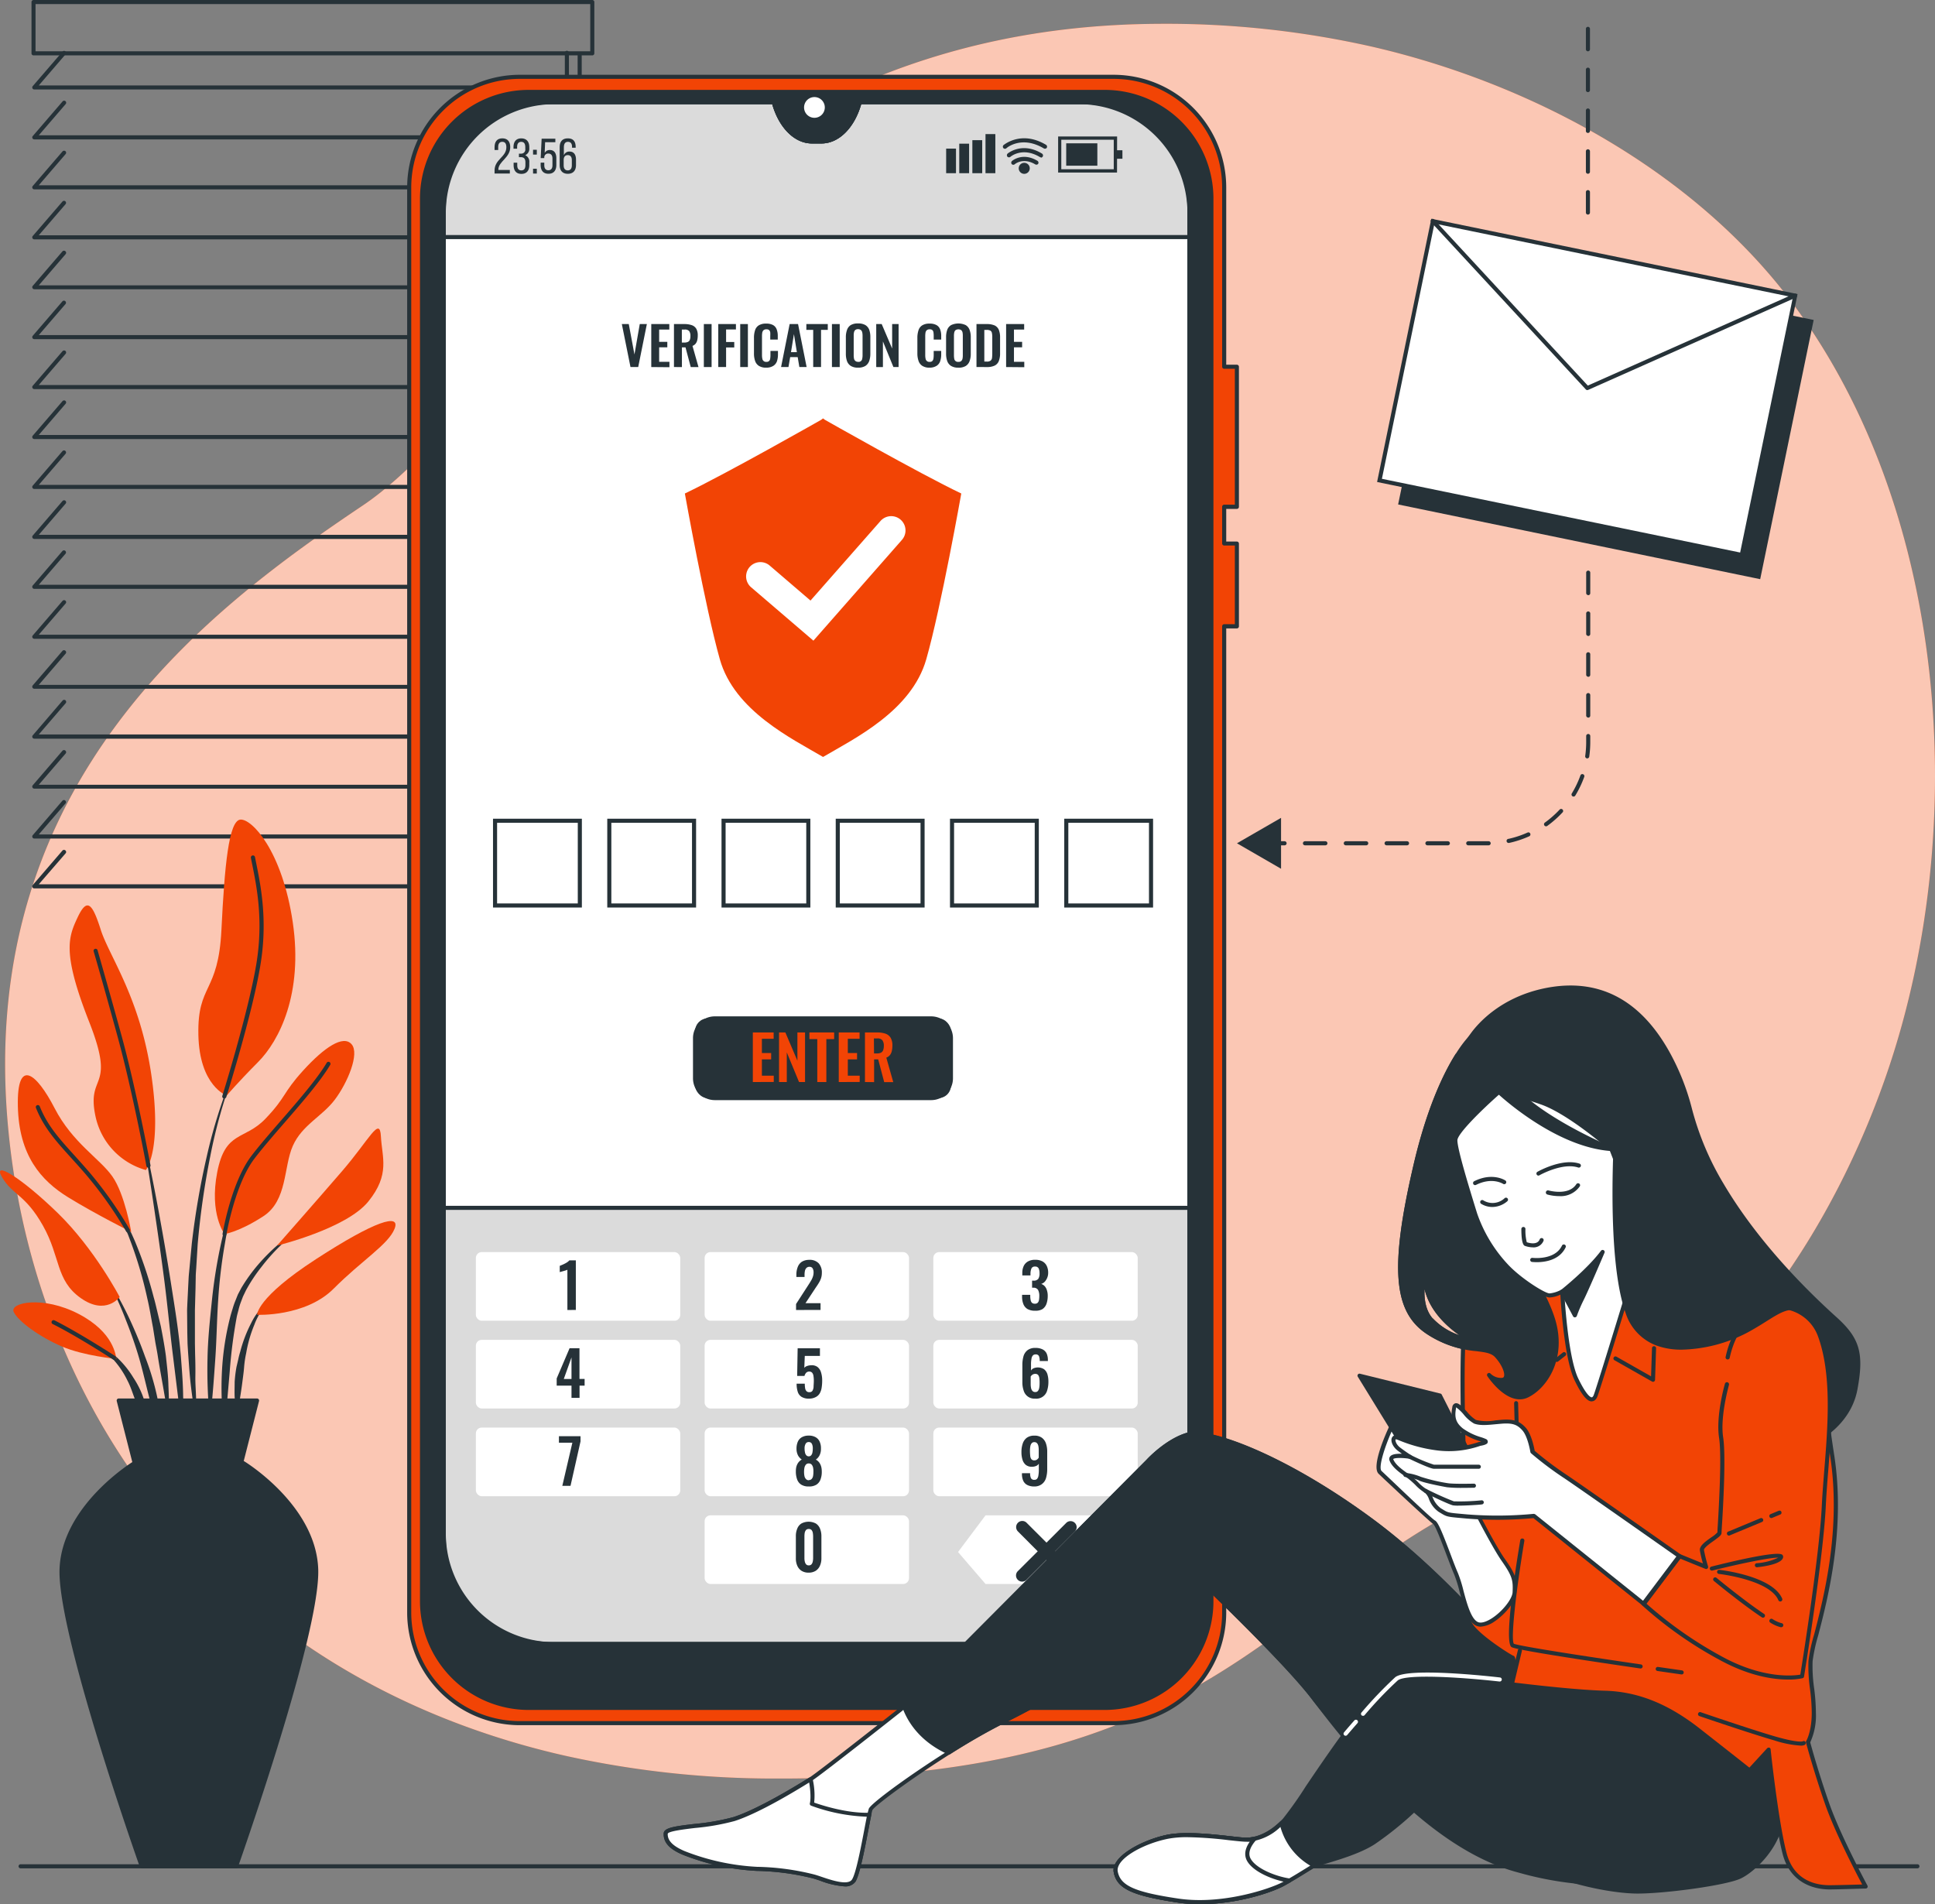 <svg xmlns="http://www.w3.org/2000/svg" xmlns:xlink="http://www.w3.org/1999/xlink" width="749.968" height="738.037" viewBox="0 0 749.968 738.037">
  <rect x="0" y="0" width="749.968" height="738.037" fill="#808080" stroke="none"/>
  <defs>
    <clipPath id="clip-path">
      <rect width="749.968" height="738.037" fill="none"/>
    </clipPath>
  </defs>
  <g id="Enter_OTP" data-name="Enter OTP" clip-path="url(#clip-path)">
    <g id="Enter_OTP-2" data-name="Enter OTP" transform="translate(-12.783 -16.36)">
      <g id="freepik--background-simple--inject-2" transform="translate(14.767 25.585)">
        <path id="Path_12869" data-name="Path 12869" d="M744.579,425.405c-21.343,64.692-67.334,135.618-135.033,158.7-102.267,34.9-111.444,118.769-297.009,118.2a374.808,374.808,0,0,1-80.592-8.654,312.153,312.153,0,0,1-38.16-11.075C83.828,642.913,23.629,548.588,15.007,447.792c-11.312-132.581,78.9-199.456,137.643-238.9S278.475,23.076,460.955,22.205a361.873,361.873,0,0,1,82.823,8.844C605.734,45.288,669.493,79.573,707.8,131.83c2.864,3.924,5.616,7.911,8.274,12.056C767.789,224.3,773.69,337.187,744.579,425.405Z" transform="translate(-14.037 -22.191)" fill="#f24405"/>
        <path id="Path_12870" data-name="Path 12870" d="M744.579,425.405c-21.343,64.692-67.334,135.618-135.033,158.7-102.267,34.9-111.444,118.769-297.009,118.2a374.808,374.808,0,0,1-80.592-8.654,312.153,312.153,0,0,1-38.16-11.075C83.828,642.913,23.629,548.588,15.007,447.792c-11.312-132.581,78.9-199.456,137.643-238.9S278.475,23.076,460.955,22.205a361.873,361.873,0,0,1,82.823,8.844C605.734,45.288,669.493,79.573,707.8,131.83c2.864,3.924,5.616,7.911,8.274,12.056C767.789,224.3,773.69,337.187,744.579,425.405Z" transform="translate(-14.037 -22.191)" fill="#fff" opacity="0.7"/>
      </g>
      <g id="freepik--Window--inject-2" transform="translate(24.992 16.36)">
        <path id="Path_12871" data-name="Path 12871" d="M227.9,43.8H21.483a.791.791,0,0,1-.728-.459.807.807,0,0,1,.127-.854L32.416,29.116a.807.807,0,0,1,1.123-.079.775.775,0,0,1,.079,1.107l-10.41,12.1h203.9V29.591a.791.791,0,1,1,1.582,0v13.4a.791.791,0,0,1-.791.807Z" transform="translate(-20.392 -9.119)" fill="#263238"/>
        <path id="Path_12872" data-name="Path 12872" d="M227.9,56.04H21.484a.791.791,0,0,1-.728-.459.775.775,0,0,1,.127-.839l11.534-13.4a.791.791,0,1,1,1.2,1.028L23.208,54.458h203.9V41.8a.791.791,0,1,1,1.582,0V55.233a.791.791,0,0,1-.791.807Z" transform="translate(-20.392 -2.011)" fill="#263238"/>
        <path id="Path_12873" data-name="Path 12873" d="M227.9,68.28H21.483a.789.789,0,0,1-.6-1.313l11.534-13.4a.807.807,0,0,1,1.123-.079.775.775,0,0,1,.079,1.107L23.208,66.7h203.9V54.041a.791.791,0,1,1,1.582,0v13.4a.791.791,0,0,1-.791.839Z" transform="translate(-20.392 5.114)" fill="#263238"/>
        <path id="Path_12874" data-name="Path 12874" d="M227.9,80.53H21.483a.791.791,0,0,1-.728-.459.807.807,0,0,1,.127-.854L32.416,65.832a.791.791,0,0,1,1.2,1.028L23.208,78.948h203.9V66.291a.791.791,0,1,1,1.582,0v13.4a.791.791,0,0,1-.791.839Z" transform="translate(-20.392 12.245)" fill="#263238"/>
        <path id="Path_12875" data-name="Path 12875" d="M227.9,92.721H21.484a.807.807,0,0,1-.728-.475.775.775,0,0,1,.127-.839l11.534-13.4a.807.807,0,0,1,1.123,0,.775.775,0,0,1,.079,1.107l-10.41,12.1h203.9V78.561a.791.791,0,1,1,1.582,0v13.4A.791.791,0,0,1,227.9,92.721Z" transform="translate(-20.392 19.387)" fill="#263238"/>
        <path id="Path_12876" data-name="Path 12876" d="M227.9,104.98H21.483a.791.791,0,0,1-.728-.459.807.807,0,0,1,.127-.854l11.534-13.4a.8.8,0,0,1,1.2,1.044L23.208,103.4h203.9V90.741a.791.791,0,0,1,1.582,0v13.527A.791.791,0,0,1,227.9,104.98Z" transform="translate(-20.392 26.477)" fill="#263238"/>
        <path id="Path_12877" data-name="Path 12877" d="M227.9,117.21H21.484a.791.791,0,0,1-.728-.459.775.775,0,0,1,.127-.839l11.534-13.4a.823.823,0,0,1,1.123-.095.807.807,0,0,1,.079,1.123l-10.41,12.087h203.9V102.971a.791.791,0,1,1,1.582,0v13.4a.791.791,0,0,1-.791.839Z" transform="translate(-20.392 33.596)" fill="#263238"/>
        <path id="Path_12878" data-name="Path 12878" d="M227.9,129.45H21.483a.789.789,0,0,1-.6-1.313l11.534-13.4a.807.807,0,0,1,1.123-.079.775.775,0,0,1,.079,1.107l-10.41,12.1h203.9V115.211a.791.791,0,1,1,1.582,0v13.4a.791.791,0,0,1-.791.839Z" transform="translate(-20.392 40.721)" fill="#263238"/>
        <path id="Path_12879" data-name="Path 12879" d="M227.9,141.68H21.484a.791.791,0,0,1-.728-.459.775.775,0,0,1,.127-.839l11.534-13.4a.791.791,0,0,1,1.2,1.028L23.208,140.1h203.9V127.441a.791.791,0,1,1,1.582,0v13.4a.791.791,0,0,1-.791.839Z" transform="translate(-20.392 47.841)" fill="#263238"/>
        <path id="Path_12880" data-name="Path 12880" d="M227.9,153.92H21.484a.807.807,0,0,1-.728-.475.775.775,0,0,1,.127-.839l11.534-13.4a.807.807,0,0,1,1.123-.079.775.775,0,0,1,.079,1.107l-10.41,12.1h203.9V139.681a.791.791,0,1,1,1.582,0v13.4a.791.791,0,0,1-.791.839Z" transform="translate(-20.392 54.966)" fill="#263238"/>
        <path id="Path_12881" data-name="Path 12881" d="M227.9,166.15H21.483a.791.791,0,0,1-.728-.459.807.807,0,0,1,.127-.854l11.534-13.4a.8.8,0,0,1,1.2,1.044l-10.41,12.087h203.9V151.911a.791.791,0,0,1,1.582,0v13.4a.791.791,0,0,1-.791.839Z" transform="translate(-20.392 62.085)" fill="#263238"/>
        <path id="Path_12882" data-name="Path 12882" d="M227.9,178.38H21.484a.791.791,0,0,1-.728-.459.775.775,0,0,1,.127-.839l11.534-13.4a.807.807,0,0,1,1.123-.079.775.775,0,0,1,.079,1.107L23.208,176.8h203.9V164.141a.791.791,0,0,1,1.582,0v13.4a.791.791,0,0,1-.791.839Z" transform="translate(-20.392 69.204)" fill="#263238"/>
        <path id="Path_12883" data-name="Path 12883" d="M227.9,190.591H21.483a.789.789,0,0,1-.6-1.313l11.534-13.4a.807.807,0,0,1,1.123,0,.775.775,0,0,1,.079,1.108l-10.41,12.1h203.9V176.431a.791.791,0,0,1,1.582,0v13.4a.791.791,0,0,1-.791.759Z" transform="translate(-20.392 76.358)" fill="#263238"/>
        <path id="Path_12884" data-name="Path 12884" d="M227.9,202.867H21.484a.791.791,0,0,1-.728-.459.775.775,0,0,1,.127-.839l11.534-13.448a.791.791,0,1,1,1.2,1.028l-10.41,12.087h203.9V188.581a.791.791,0,1,1,1.582,0v13.4a.791.791,0,0,1-.791.886Z" transform="translate(-20.392 83.431)" fill="#263238"/>
        <path id="Path_12885" data-name="Path 12885" d="M227.9,215.061H21.483a.789.789,0,0,1-.6-1.313l11.534-13.4a.807.807,0,0,1,1.123,0,.775.775,0,0,1,.079,1.107l-10.41,12.1h203.9V200.9a.791.791,0,1,1,1.582,0v13.4A.791.791,0,0,1,227.9,215.061Z" transform="translate(-20.392 90.602)" fill="#263238"/>
        <path id="Path_12886" data-name="Path 12886" d="M227.9,227.32H21.483a.791.791,0,0,1-.728-.459.807.807,0,0,1,.127-.854l11.534-13.4a.8.8,0,0,1,1.2,1.044l-10.41,12.087h203.9V213.081a.791.791,0,1,1,1.582,0v13.4a.791.791,0,0,1-.791.839Z" transform="translate(-20.392 97.692)" fill="#263238"/>
        <path id="Path_12887" data-name="Path 12887" d="M227.9,239.53H21.486a.775.775,0,0,1-.6-1.3l11.534-13.4a.807.807,0,0,1,1.123,0,.775.775,0,0,1,.079,1.107L23.21,237.948h203.9V225.291a.791.791,0,1,1,1.582,0v13.385a.791.791,0,0,1-.791.854Z" transform="translate(-20.394 104.8)" fill="#263238"/>
        <path id="Path_12888" data-name="Path 12888" d="M237.85,37.829H21.291a.791.791,0,0,1-.791-.791V17.151a.791.791,0,0,1,.791-.791H237.85a.791.791,0,0,1,.791.791V37.038A.791.791,0,0,1,237.85,37.829ZM22.066,36.247H237.059v-18.3H22.066Z" transform="translate(-20.5 -16.36)" fill="#263238"/>
        <path id="Path_12889" data-name="Path 12889" d="M155.081,227.754a.791.791,0,0,1-.791-.791V30.291a.791.791,0,0,1,1.582,0V226.947a.791.791,0,0,1-.791.807Z" transform="translate(57.38 -8.711)" fill="#263238"/>
        <path id="Path_12890" data-name="Path 12890" d="M160.077,169.681h-7.056a.791.791,0,0,1-.791-.791V155.031a.791.791,0,0,1,.791-.791h7.056a.791.791,0,0,1,.791.791V168.89A.791.791,0,0,1,160.077,169.681Zm-6.328-1.582h5.474V155.822h-5.474Z" transform="translate(56.181 63.901)" fill="#263238"/>
      </g>
      <g id="freepik--Plant--inject-2" transform="translate(12.784 334.021)">
        <path id="Path_12891" data-name="Path 12891" d="M76.941,278.959h0a.124.124,0,1,0-.19-.127,198.078,198.078,0,0,0-10.458,32.781A307.558,307.558,0,0,0,60.439,345.6l-.807,8.591c-.127,1.44-.285,2.864-.4,4.3l-.221,4.3c-.127,2.879-.3,5.743-.4,8.622l.079,8.622.095,4.319c.079,1.44.174,2.879.269,4.3.221,2.879.4,5.743.664,8.607.538,5.711,1.408,11.407,2.294,17.071a.127.127,0,0,0,.142.127.158.158,0,0,0,.158-.142h0c0-2.879-.142-5.743-.206-8.591s-.332-5.711-.285-8.575,0-5.711-.095-8.559l-.079-4.287V371.48l.237-8.543.079-4.272c0-1.424.158-2.848.237-4.272l.522-8.543a306.54,306.54,0,0,1,4.841-33.889A198.475,198.475,0,0,1,76.941,278.959Z" transform="translate(13.898 -181.285)" fill="#263238"/>
        <path id="Path_12892" data-name="Path 12892" d="M75.316,307.224a.174.174,0,0,0-.095-.19.142.142,0,0,0-.19.095,198.047,198.047,0,0,0-9.682,44.03c-.759,7.483-1.582,14.983-1.709,22.5a188.668,188.668,0,0,0,.807,22.561.151.151,0,0,0,.3,0c.87-7.483,1.392-14.967,1.914-22.434s.6-14.951,1.092-22.419a198.126,198.126,0,0,1,2.626-22.229,203.784,203.784,0,0,1,4.936-21.912Z" transform="translate(16.788 -164.823)" fill="#263238"/>
        <path id="Path_12893" data-name="Path 12893" d="M98.061,317.107a.158.158,0,0,0-.221,0,75.483,75.483,0,0,0-16.628,14.4,65.493,65.493,0,0,0-6.487,9.018L73.4,343.037l-1.044,2.61a27.519,27.519,0,0,0-.918,2.642c-.269.886-.554,1.788-.807,2.674a107.156,107.156,0,0,0-3.417,21.865,124.892,124.892,0,0,0,.823,22.023.158.158,0,0,0,.127.142.174.174,0,0,0,.174-.142l1.883-21.8a194.316,194.316,0,0,1,2.769-21.5c.19-.87.443-1.74.664-2.595a23.087,23.087,0,0,1,.759-2.579l.949-2.516,1.139-2.373a62.54,62.54,0,0,1,5.949-9.018A74.361,74.361,0,0,1,98,317.312h0a.174.174,0,0,0,.063-.206Z" transform="translate(18.804 -158.98)" fill="#263238"/>
        <path id="Path_12894" data-name="Path 12894" d="M84.192,334.791a24.222,24.222,0,0,0-7.531,9.065,52.683,52.683,0,0,0-4.224,11.075,29.557,29.557,0,0,0-.744,2.879l-.68,2.9a49.047,49.047,0,0,0-.728,5.885c0,1.978-.095,3.955,0,5.917a49.04,49.04,0,0,0,.775,5.885.174.174,0,0,0,.127.127.142.142,0,0,0,.174-.127,52.991,52.991,0,0,0,1.044-5.791c.3-1.914.6-3.829.839-5.727s.522-3.8.68-5.711a40.49,40.49,0,0,1,.823-5.7,51.024,51.024,0,0,1,3.164-11,24.222,24.222,0,0,1,6.328-9.493h0a.127.127,0,0,0,0-.19A.163.163,0,0,0,84.192,334.791Z" transform="translate(20.664 -148.661)" fill="#263238"/>
        <path id="Path_12895" data-name="Path 12895" d="M62.579,380.262c-.823-9.667-2.421-19.254-3.924-28.826s-3.164-19.128-4.936-28.668-3.7-18.985-5.759-28.478a.158.158,0,0,0-.3,0c1.661,9.493,3.164,19.112,4.572,28.684s2.816,19.159,4.034,28.747,2.1,19.238,3.307,28.81l3.544,28.858a.142.142,0,0,0,.142.142.174.174,0,0,0,.158-.142c.111-2.436.111-4.857.174-7.293s-.111-4.857-.142-7.278C63.354,389.944,62.943,385.119,62.579,380.262Z" transform="translate(7.518 -172.299)" fill="#263238"/>
        <path id="Path_12896" data-name="Path 12896" d="M62.47,372.218c-.522-3.845-1.218-7.657-1.962-11.454l-1.345-5.648c-.459-1.883-.87-3.765-1.424-5.632a159.158,159.158,0,0,0-7.4-22.007l-1.187-2.658-1.3-2.61c-.807-1.756-1.8-3.417-2.753-5.11a42.419,42.419,0,0,0-6.977-9.271.145.145,0,1,0-.206.206h0a42.006,42.006,0,0,1,6.328,9.493c.854,1.709,1.74,3.4,2.452,5.189l1.139,2.626,1.013,2.69a158.211,158.211,0,0,1,6.439,22.023c.886,3.718,1.471,7.515,2.2,11.265l.9,5.68c.332,1.883.728,3.75,1,5.648.6,3.781,1.3,7.562,1.962,11.344s1.282,7.594,2.073,11.375a.158.158,0,0,0,.158.127.142.142,0,0,0,.142-.142q0-5.806-.269-11.6C63.388,379.907,62.866,376.062,62.47,372.218Z" transform="translate(1.82 -164.382)" fill="#263238"/>
        <path id="Path_12897" data-name="Path 12897" d="M53.543,359.526c-1.8-5.079-3.876-10.046-6.139-14.919a132.906,132.906,0,0,0-7.7-14.144.174.174,0,0,0-.206,0,.158.158,0,0,0,0,.206,133.991,133.991,0,0,1,6.582,14.587c1.962,4.936,3.734,9.967,5.205,15.062s2.61,10.3,3.955,15.426S57.815,386.026,59.4,391.2a.154.154,0,0,0,.3-.032,77.523,77.523,0,0,0-1.5-16.106,101.806,101.806,0,0,0-4.651-15.536Z" transform="translate(2.742 -151.199)" fill="#263238"/>
        <path id="Path_12898" data-name="Path 12898" d="M55.2,367.474a34.663,34.663,0,0,0-4.272-8.939,36.83,36.83,0,0,0-6.2-7.689,28.892,28.892,0,0,0-4-2.99,16.359,16.359,0,0,0-4.477-2.025.158.158,0,0,0-.174.095.142.142,0,0,0,0,.19h0a22.007,22.007,0,0,1,7.42,5.759,34.807,34.807,0,0,1,5.173,7.831c1.471,2.784,2.231,5.854,3.512,8.717.554,1.471,1.123,2.943,1.772,4.414A37.755,37.755,0,0,0,55.9,377.3h0a.158.158,0,0,0,.127.079.174.174,0,0,0,.174-.142,36.924,36.924,0,0,0-.19-4.952A26.8,26.8,0,0,0,55.2,367.474Z" transform="translate(0.752 -142.235)" fill="#263238"/>
        <path id="Path_12899" data-name="Path 12899" d="M59.39,340.73A27.513,27.513,0,0,1,39.883,320c-3.67-17.087,8.132-9.762-2.436-36.61s-8.132-32.924-4.477-40.66,5.7-5.284,8.939,4.889,15.077,26.026,19.523,55.706S59.39,340.73,59.39,340.73Z" transform="translate(-2.852 -204.896)" fill="#f24405"/>
        <path id="Path_12900" data-name="Path 12900" d="M72.365,324.12s-10.584-3.671-10.98-23.589,7.721-15.821,8.939-40.66,2.848-42.29,7.325-42.717,16.264,12.2,20.33,39.853S92.7,302.888,84.563,311.084,72.365,324.12,72.365,324.12Z" transform="translate(15.499 -217.143)" fill="#f24405"/>
        <path id="Path_12901" data-name="Path 12901" d="M61.1,340.517s-2.452-14.634-7.325-21.548S38.318,305.948,31.4,292.532s-14.634-19.919-14.239-.807S26.1,320.583,36.689,327.1,61.1,340.517,61.1,340.517Z" transform="translate(-10.242 -180.682)" fill="#f24405"/>
        <path id="Path_12902" data-name="Path 12902" d="M59.165,352.154s-9.762-18.7-23.985-32.528S9.55,298.884,13.616,305.8s8.955,6.518,15.821,18.716,4.873,21.137,14.634,28.051S59.165,352.154,59.165,352.154Z" transform="translate(-12.784 -167.116)" fill="#f24405"/>
        <path id="Path_12903" data-name="Path 12903" d="M56.047,357.338c-.411-1.218-.823-10.173-14.634-17.4s-26.9-4.477-25.219-.823,10.173,9.762,18.7,13.416S56.047,357.338,56.047,357.338Z" transform="translate(-10.884 -148.3)" fill="#f24405"/>
        <path id="Path_12904" data-name="Path 12904" d="M69.186,346.209s-6.012-7.721-2.848-23.985,10.568-12.2,18.716-20.741,6.5-9.762,14.634-18.7,15.441-13.828,18.7-10.173-1.582,15.046-6.5,21.548-12.657,9.762-16.264,17.894S93.582,333.2,84.232,339.295,69.186,346.209,69.186,346.209Z" transform="translate(17.855 -185.567)" fill="#f24405"/>
        <path id="Path_12905" data-name="Path 12905" d="M80.65,338.2s14.65-16.628,25.219-28.873,14.634-21.548,15.046-13.416,3.655,14.634-4.889,25.2S80.65,338.2,80.65,338.2Z" transform="translate(26.722 -173.077)" fill="#f24405"/>
        <path id="Path_12906" data-name="Path 12906" d="M75.77,351.841s-.411-6.5,22.767-21.548,32.939-17.894,30.5-11.787-12.657,12.2-23.589,23.178S75.77,351.841,75.77,351.841Z" transform="translate(23.881 -159.889)" fill="#f24405"/>
        <path id="Path_12907" data-name="Path 12907" d="M56.959,333.623a.807.807,0,0,1-.791-.648c0-.285-5.49-29.38-11.075-49.837s-9.319-33.224-9.35-33.335a.775.775,0,0,1,.538-.981.791.791,0,0,1,.981.538c0,.127,3.718,12.847,9.35,33.351s11.075,49.678,11.154,49.979a.791.791,0,0,1-.633.918Z" transform="translate(0.56 -198.722)" fill="#263238"/>
        <path id="Path_12908" data-name="Path 12908" d="M68.008,320.1h-.237a.791.791,0,0,1-.506-1c.095-.316,9.9-31.784,13.1-50.627,2.911-17.039.269-30.155-1.471-38.825-.206-.981-.4-1.914-.554-2.769a.805.805,0,1,1,1.582-.3c.174.854.348,1.772.554,2.753,1.756,8.8,4.43,22.15,1.487,39.41C78.8,287.729,68.894,319.261,68.8,319.577A.791.791,0,0,1,68.008,320.1Z" transform="translate(18.907 -212.031)" fill="#263238"/>
        <path id="Path_12909" data-name="Path 12909" d="M57.257,336.439a.791.791,0,0,1-.7-.4,153.94,153.94,0,0,0-14.9-21.232c-2.278-2.705-4.4-5.047-6.455-7.309-5.87-6.5-10.521-11.644-13.59-19.333a.775.775,0,0,1,.443-1.028.791.791,0,0,1,1.028.443c2.959,7.42,7.531,12.467,13.306,18.859,2.057,2.278,4.177,4.62,6.487,7.341a155.816,155.816,0,0,1,15.062,21.485.791.791,0,0,1-.3,1.076.839.839,0,0,1-.38.095Z" transform="translate(-7.68 -176.43)" fill="#263238"/>
        <path id="Path_12910" data-name="Path 12910" d="M68.09,344.037h-.127a.775.775,0,0,1-.649-.9c.127-.807,3.37-19.824,11.075-30.06,3.006-3.955,7.135-8.717,11.5-13.749,6.9-7.911,14.033-16.2,17.735-22.371a.791.791,0,1,1,1.345.807c-3.765,6.328-10.948,14.587-17.894,22.592-4.351,5.015-8.448,9.762-11.423,13.669-7.515,9.888-10.79,29.142-10.837,29.332a.775.775,0,0,1-.728.68Z" transform="translate(18.952 -182.604)" fill="#263238"/>
        <path id="Path_12911" data-name="Path 12911" d="M49.632,355.149a.887.887,0,0,1-.427-.127c-.127-.095-13.749-8.955-23.368-13.748a.807.807,0,0,1-.348-1.06.791.791,0,0,1,1.06-.364c9.682,4.857,23.384,13.749,23.526,13.843a.791.791,0,0,1,.221,1.092.759.759,0,0,1-.664.364Z" transform="translate(-5.434 -145.762)" fill="#263238"/>
        <path id="Path_12912" data-name="Path 12912" d="M126.569,415.925c-.918-24.665-28.336-41.135-28.336-41.135H56.213s-27.418,16.454-28.336,41.135S58.95,531.07,58.95,531.07H95.5S127.471,440.606,126.569,415.925Z" transform="translate(-4.009 -125.376)" fill="#263238"/>
        <path id="Path_12913" data-name="Path 12913" d="M95.787,532.164H59.241a.791.791,0,0,1-.744-.522c-1.313-3.7-32.022-90.892-31.12-115.494.918-24.807,28.478-41.609,28.715-41.768a.759.759,0,0,1,.411-.111H98.524a.759.759,0,0,1,.411.111c.269.158,27.782,16.96,28.7,41.768h0c.918,24.554-29.807,111.744-31.1,115.494a.791.791,0,0,1-.744.522ZM59.81,530.582H95.218c2.626-7.452,31.642-91.05,30.851-114.323-.854-22.909-25.314-38.872-27.766-40.36H56.725c-2.373,1.487-26.9,17.4-27.766,40.36C28.1,439.532,57.184,523.13,59.81,530.582Z" transform="translate(-4.3 -125.679)" fill="#263238"/>
        <path id="Path_12914" data-name="Path 12914" d="M95.488,359.46H41.87l6.186,24.269H89.3Z" transform="translate(4.148 -134.3)" fill="#263238"/>
        <path id="Path_12915" data-name="Path 12915" d="M89.594,384.812H48.348a.807.807,0,0,1-.775-.6l-6.186-24.254a.854.854,0,0,1,.142-.68.775.775,0,0,1,.633-.316H95.78a.807.807,0,0,1,.759,1L90.353,384.21A.775.775,0,0,1,89.594,384.812ZM48.965,383.23H88.977l5.775-22.624H43.175Z" transform="translate(3.855 -134.591)" fill="#263238"/>
      </g>
      <g id="freepik--Device--inject-2" transform="translate(19.976 45.344)">
        <path id="Path_12916" data-name="Path 12916" d="M753.294,474.652H18.121a.791.791,0,1,1,0-1.582H753.294a.791.791,0,1,1,0,1.582Z" transform="translate(-17.33 220.51)" fill="#263238"/>
        <path id="Path_12917" data-name="Path 12917" d="M410.5,68.408V612.052a27.022,27.022,0,0,1-27.022,27.022H148.562a27.022,27.022,0,0,1-27.022-27.022V68.392a27.007,27.007,0,0,1,27.007-27.007H249.374l.095.3c2.531,9.05,8.29,14.919,14.714,14.919h3.639c6.423,0,12.2-5.885,14.714-14.935l.111-.3H383.474A27.022,27.022,0,0,1,410.5,68.408Z" transform="translate(43.331 -30.786)" fill="#fff"/>
        <path id="Path_12918" data-name="Path 12918" d="M383.788,640.15H148.877A27.845,27.845,0,0,1,121,612.337V68.678a27.829,27.829,0,0,1,27.8-27.8H250.227l.253.886c2.421,8.717,7.911,14.35,13.954,14.35h3.7c6.059,0,11.534-5.632,13.954-14.35l.285-.886H383.788A27.845,27.845,0,0,1,411.6,68.693V612.337a27.845,27.845,0,0,1-27.813,27.813ZM148.861,42.462a26.247,26.247,0,0,0-26.279,26.215V612.337a26.263,26.263,0,0,0,26.231,26.231H383.788a26.263,26.263,0,0,0,26.231-26.231V68.693a26.263,26.263,0,0,0-26.231-26.231H283.577c-2.658,9.255-8.686,15.236-15.41,15.236H264.5c-6.724,0-12.752-5.98-15.41-15.236Z" transform="translate(43.017 -31.071)" fill="#263238"/>
        <rect id="Rectangle_19602" data-name="Rectangle 19602" width="99.119" height="30.883" rx="4.84" transform="translate(262.25 365.736)" fill="#263238"/>
        <path id="Path_12919" data-name="Path 12919" d="M274.85,297.815H191a8.464,8.464,0,0,1-8.448-8.448V273.8A8.448,8.448,0,0,1,191,265.35H274.85a8.464,8.464,0,0,1,8.464,8.448v15.568A8.464,8.464,0,0,1,274.85,297.815ZM191,266.932a6.866,6.866,0,0,0-6.866,6.866v15.568A6.882,6.882,0,0,0,191,296.233H274.85a6.882,6.882,0,0,0,6.882-6.866V273.8a6.866,6.866,0,0,0-6.882-6.866Z" transform="translate(78.846 99.595)" fill="#263238"/>
        <path id="Path_12920" data-name="Path 12920" d="M121.54,312.26v142.1a27.022,27.022,0,0,0,27.022,27.022H383.474A27.022,27.022,0,0,0,410.5,454.365V312.26Z" transform="translate(43.331 126.901)" fill="#dbdbdb"/>
        <path id="Path_12921" data-name="Path 12921" d="M383.788,482.469H148.877A27.845,27.845,0,0,1,121,454.656v-142.1a.791.791,0,0,1,.791-.791H410.81a.791.791,0,0,1,.791.791v142.1A27.845,27.845,0,0,1,383.788,482.469ZM122.582,313.342V454.656a26.263,26.263,0,0,0,26.231,26.231H383.788a26.263,26.263,0,0,0,26.231-26.231V313.342Z" transform="translate(43.017 126.61)" fill="#263238"/>
        <rect id="Rectangle_19603" data-name="Rectangle 19603" width="79.216" height="26.611" rx="2.27" transform="translate(177.243 456.311)" fill="#fff"/>
        <rect id="Rectangle_19604" data-name="Rectangle 19604" width="79.216" height="26.611" rx="2.27" transform="translate(265.905 456.311)" fill="#fff"/>
        <rect id="Rectangle_19605" data-name="Rectangle 19605" width="79.216" height="26.611" rx="2.27" transform="translate(354.55 456.311)" fill="#fff"/>
        <rect id="Rectangle_19606" data-name="Rectangle 19606" width="79.216" height="26.611" rx="2.27" transform="translate(177.243 490.326)" fill="#fff"/>
        <rect id="Rectangle_19607" data-name="Rectangle 19607" width="79.216" height="26.611" rx="2.27" transform="translate(265.905 490.326)" fill="#fff"/>
        <rect id="Rectangle_19608" data-name="Rectangle 19608" width="79.216" height="26.611" rx="2.27" transform="translate(354.55 490.326)" fill="#fff"/>
        <rect id="Rectangle_19609" data-name="Rectangle 19609" width="79.216" height="26.611" rx="2.27" transform="translate(177.243 524.326)" fill="#fff"/>
        <rect id="Rectangle_19610" data-name="Rectangle 19610" width="79.216" height="26.611" rx="2.27" transform="translate(265.905 524.326)" fill="#fff"/>
        <rect id="Rectangle_19611" data-name="Rectangle 19611" width="79.216" height="26.611" rx="2.27" transform="translate(354.55 524.326)" fill="#fff"/>
        <rect id="Rectangle_19612" data-name="Rectangle 19612" width="79.216" height="26.611" rx="2.27" transform="translate(265.905 558.341)" fill="#fff"/>
        <path id="Path_12922" data-name="Path 12922" d="M307.568,414.2H258.143L247.48,401.813l10.663-14.223h49.425Z" transform="translate(116.642 170.751)" fill="#fff"/>
        <path id="Path_12923" data-name="Path 12923" d="M234.826,119.4l-.712-.538-.712.538s-36.388,20.71-52.842,28.573c0,0,7.911,44.3,13.559,64.265s27.861,30.709,40,37.844c12.151-7.135,34.284-17.846,40-37.844s13.574-64.265,13.574-64.265C271.246,140.108,234.826,119.4,234.826,119.4Z" transform="translate(77.687 14.322)" fill="#f24405"/>
        <path id="Path_12924" data-name="Path 12924" d="M221.646,191.065,197.5,170.371a5.538,5.538,0,0,1,7.2-8.417l15.821,13.574,27.117-30.835A5.538,5.538,0,0,1,255.962,152Z" transform="translate(86.422 28.263)" fill="#fff"/>
        <rect id="Rectangle_19613" data-name="Rectangle 19613" width="32.845" height="32.845" transform="translate(184.679 289.13)" fill="#fff"/>
        <path id="Path_12925" data-name="Path 12925" d="M168,251.357H133.56V216.93H168Zm-32.86-1.582H166.42V218.512H135.142Z" transform="translate(50.328 71.409)" fill="#263238"/>
        <rect id="Rectangle_19614" data-name="Rectangle 19614" width="32.845" height="32.845" transform="translate(228.962 289.13)" fill="#fff"/>
        <path id="Path_12926" data-name="Path 12926" d="M195.977,251.357H161.55V216.93h34.427Zm-32.845-1.582h31.262V218.512H163.132Z" transform="translate(66.621 71.409)" fill="#263238"/>
        <rect id="Rectangle_19615" data-name="Rectangle 19615" width="32.845" height="32.845" transform="translate(273.246 289.13)" fill="#fff"/>
        <path id="Path_12927" data-name="Path 12927" d="M223.967,251.357H189.54V216.93h34.427Zm-32.845-1.582h31.262V218.512H191.122Z" transform="translate(82.915 71.409)" fill="#263238"/>
        <rect id="Rectangle_19616" data-name="Rectangle 19616" width="32.845" height="32.845" transform="translate(317.513 289.13)" fill="#fff"/>
        <path id="Path_12928" data-name="Path 12928" d="M251.962,251.357H217.52V216.93h34.442Zm-32.86-1.582H250.38V218.512H219.1Z" transform="translate(99.202 71.409)" fill="#263238"/>
        <rect id="Rectangle_19617" data-name="Rectangle 19617" width="32.845" height="32.845" transform="translate(361.796 289.13)" fill="#fff"/>
        <path id="Path_12929" data-name="Path 12929" d="M279.937,251.357H245.51V216.93h34.427Zm-32.845-1.582h31.262V218.512H247.092Z" transform="translate(115.495 71.409)" fill="#263238"/>
        <rect id="Rectangle_19618" data-name="Rectangle 19618" width="32.845" height="32.845" transform="translate(406.079 289.13)" fill="#fff"/>
        <path id="Path_12930" data-name="Path 12930" d="M307.927,251.357H273.5V216.93h34.427Zm-32.845-1.582h31.262V218.512H275.082Z" transform="translate(131.788 71.409)" fill="#263238"/>
        <path id="Path_12931" data-name="Path 12931" d="M410.5,93.69V68.377a27.022,27.022,0,0,0-27.022-26.991H282.662l-.095.3c-2.516,9.05-8.29,14.919-14.745,14.919h-3.639c-6.423,0-12.214-5.885-14.714-14.935l-.095-.3H148.547A27.007,27.007,0,0,0,121.54,68.377V93.69Z" transform="translate(43.331 -30.786)" fill="#dbdbdb"/>
        <path id="Path_12932" data-name="Path 12932" d="M410.771,94.772H121.831a.791.791,0,0,1-.791-.791V68.668a27.829,27.829,0,0,1,27.8-27.8H249.665a.775.775,0,0,1,.759.585l.095.3c2.421,8.717,7.911,14.35,13.954,14.35h3.639c6.06,0,11.534-5.632,13.954-14.35l.111-.332a.775.775,0,0,1,.744-.554H383.765a27.829,27.829,0,0,1,27.8,27.813V94A.791.791,0,0,1,410.771,94.772ZM122.559,93.19H409.98V68.7a26.247,26.247,0,0,0-26.216-26.231H283.554C280.9,51.723,274.868,57.7,268.144,57.7h-3.671c-6.724,0-12.752-5.98-15.41-15.236H148.838a26.247,26.247,0,0,0-26.279,26.215Z" transform="translate(43.04 -31.077)" fill="#263238"/>
        <path id="Path_12933" data-name="Path 12933" d="M433.835,201.855v-54.3h-4.92V78.039A42.843,42.843,0,0,0,386.072,35.18H155.907A42.859,42.859,0,0,0,113,78.039V630.432a42.843,42.843,0,0,0,42.859,42.843H386.072a42.828,42.828,0,0,0,42.843-42.843v-382.3h4.92V216.046h-4.92V201.807ZM415.467,599.818a42.859,42.859,0,0,1-42.859,42.859H169.37a42.859,42.859,0,0,1-42.859-42.859V87.833A42.859,42.859,0,0,1,169.37,44.989h84.975l.095.3c2.531,9.05,8.29,14.919,14.714,14.919h3.639c6.423,0,12.2-5.885,14.714-14.935l.111-.3h84.959a42.859,42.859,0,0,1,42.859,42.843Z" transform="translate(38.36 -34.389)" fill="#f24405"/>
        <path id="Path_12934" data-name="Path 12934" d="M386.345,674.357H156.18a43.7,43.7,0,0,1-43.65-43.635V78.33a43.714,43.714,0,0,1,43.65-43.65H386.345A43.7,43.7,0,0,1,429.98,78.33v68.727h4.129a.791.791,0,0,1,.791.791v54.3a.791.791,0,0,1-.791.791H429.98v12.657h4.129a.791.791,0,0,1,.791.791V248.47a.791.791,0,0,1-.791.791H429.98V630.723a43.682,43.682,0,0,1-43.634,43.634ZM156.18,36.262A42.116,42.116,0,0,0,114.112,78.33V630.723a42.1,42.1,0,0,0,42.068,42.052H386.345A42.1,42.1,0,0,0,428.4,630.723v-382.3a.791.791,0,0,1,.791-.791h4.129v-30.5h-4.129a.807.807,0,0,1-.791-.791V202.1a.791.791,0,0,1,.791-.791h4.129V148.639h-4.129a.807.807,0,0,1-.791-.791V78.33a42.1,42.1,0,0,0-42.052-42.068ZM372.929,643.791H169.644a43.714,43.714,0,0,1-43.714-43.682V88.124a43.7,43.7,0,0,1,43.65-43.635h84.975a.759.759,0,0,1,.759.585l.095.3c2.421,8.717,7.911,14.35,13.954,14.35h3.7c6.059,0,11.534-5.632,13.954-14.35l.111-.332a.775.775,0,0,1,.744-.554H372.85A43.7,43.7,0,0,1,416.5,88.124V600.109a43.714,43.714,0,0,1-43.619,43.65ZM169.644,46.071a42.1,42.1,0,0,0-42.132,42.052V600.109a42.116,42.116,0,0,0,42.068,42.068h203.3a42.116,42.116,0,0,0,42.068-42.068V88.124a42.1,42.1,0,0,0-42.068-42.052H288.508c-2.658,9.255-8.686,15.236-15.41,15.236h-3.671c-6.724,0-12.752-5.98-15.41-15.236Z" transform="translate(38.087 -34.68)" fill="#263238"/>
        <path id="Path_12935" data-name="Path 12935" d="M380.793,38.91h-223.3A41.34,41.34,0,0,0,116.17,80.187V623.878A41.325,41.325,0,0,0,157.495,665.2h223.3a41.325,41.325,0,0,0,41.325-41.325V80.187A41.34,41.34,0,0,0,380.793,38.91Zm32.829,560.208a41.34,41.34,0,0,1-41.34,41.325H166.006a41.34,41.34,0,0,1-41.34-41.325V84.127a41.309,41.309,0,0,1,41.325-41.309H252.5l.095.3c2.531,9.05,8.29,14.919,14.714,14.919h3.639c6.423,0,12.2-5.885,14.714-14.935l.111-.3H372.25a41.325,41.325,0,0,1,41.372,41.34Z" transform="translate(40.205 -32.218)" fill="#263238"/>
        <path id="Path_12936" data-name="Path 12936" d="M381.084,666.3h-223.3a42.163,42.163,0,0,1-42.116-42.116V80.5A42.163,42.163,0,0,1,157.786,38.38h223.3A42.163,42.163,0,0,1,423.2,80.5V624.187A42.163,42.163,0,0,1,381.084,666.3ZM157.786,40.025A40.581,40.581,0,0,0,117.252,80.5V624.187a40.581,40.581,0,0,0,40.534,40.534h223.3a40.581,40.581,0,0,0,40.534-40.534V80.5a40.581,40.581,0,0,0-40.534-40.534Zm214.787,601.58H166.3A42.179,42.179,0,0,1,124.1,599.427V84.435a42.163,42.163,0,0,1,42.116-42.1h86.51a.759.759,0,0,1,.759.585l.095.3c2.421,8.717,7.911,14.35,13.954,14.35h3.7c6.06,0,11.534-5.632,13.954-14.35l.111-.332a.775.775,0,0,1,.744-.554h86.494A42.179,42.179,0,0,1,414.7,84.451V599.427a42.179,42.179,0,0,1-42.132,42.179ZM166.282,43.917a40.565,40.565,0,0,0-40.6,40.518V599.427a40.6,40.6,0,0,0,40.549,40.534H372.572a40.6,40.6,0,0,0,40.549-40.534V84.451a40.581,40.581,0,0,0-40.549-40.534H286.68c-2.658,9.255-8.686,15.236-15.41,15.236H267.6c-6.724,0-12.752-5.98-15.41-15.236Z" transform="translate(39.914 -32.526)" fill="#263238"/>
        <path id="Path_12937" data-name="Path 12937" d="M217.8,44.143a4.019,4.019,0,1,0-1.171,2.852,4.019,4.019,0,0,0,1.171-2.852Z" transform="translate(94.685 -31.502)" fill="#fff"/>
        <path id="Path_12938" data-name="Path 12938" d="M140.015,53.683c0,4.066-4.572,5.537-4.6,8.638v.19h4.446v1.376H133.94V62.733c0-4.367,4.572-5.205,4.572-9.018,0-1.376-.475-2.12-1.582-2.12s-1.582.791-1.582,1.993v1.187H133.94V53.683c0-2.073.933-3.433,3.022-3.433S140.015,51.611,140.015,53.683Z" transform="translate(50.549 -25.617)" fill="#263238"/>
        <path id="Path_12939" data-name="Path 12939" d="M144.7,53.646v.348a2.705,2.705,0,0,1-1.582,2.785,2.69,2.69,0,0,1,1.582,2.8v1.044c0,2.057-.965,3.4-3.053,3.4s-3.022-1.345-3.022-3.4v-.933h1.408v1.028c0,1.2.49,1.946,1.582,1.946s1.582-.712,1.582-2.088V59.531c0-1.329-.57-1.962-1.709-1.993h-.807V56.177h.886a1.582,1.582,0,0,0,1.582-1.851v-.617c0-1.392-.49-2.1-1.582-2.1s-1.582.759-1.582,1.978v.68H138.58v-.617c0-2.057.965-3.386,3.022-3.386S144.7,51.589,144.7,53.646Z" transform="translate(53.25 -25.611)" fill="#263238"/>
        <path id="Path_12940" data-name="Path 12940" d="M144.826,53.05v1.867H143.37V53.05Zm0,7.357v1.867H143.37V60.407Z" transform="translate(56.039 -23.987)" fill="#263238"/>
        <path id="Path_12941" data-name="Path 12941" d="M146.8,55.846a2.152,2.152,0,0,1,1.993-1.123c1.74,0,2.516,1.282,2.516,3.164v2.642c0,2.057-.981,3.4-3.053,3.4s-3.022-1.345-3.022-3.4v-.918h1.408v1.013c0,1.2.506,1.946,1.582,1.946s1.582-.744,1.582-1.946V58.045c0-1.218-.506-1.946-1.582-1.946a1.456,1.456,0,0,0-1.582,1.44v.316h-1.392l.364-7.515h5.316V51.7h-3.971Z" transform="translate(57.121 -25.564)" fill="#263238"/>
        <path id="Path_12942" data-name="Path 12942" d="M156.092,53.63v.253h-1.408v-.348c0-1.218-.49-1.93-1.582-1.93s-1.582.744-1.582,2.183V56.81a2.2,2.2,0,0,1,2.183-1.44c1.74,0,2.516,1.25,2.516,3.164v2.057c0,2.057-1.028,3.4-3.164,3.4s-3.164-1.345-3.164-3.4V53.725c0-2.136.965-3.465,3.164-3.465S156.092,51.573,156.092,53.63Zm-4.651,5.063v2.025c0,1.2.506,1.946,1.582,1.946s1.582-.744,1.582-1.946V58.693c0-1.218-.522-1.946-1.582-1.946S151.44,57.474,151.44,58.693Z" transform="translate(59.834 -25.611)" fill="#263238"/>
        <rect id="Rectangle_19619" data-name="Rectangle 19619" width="3.813" height="9.524" transform="translate(359.518 28.62)" fill="#263238"/>
        <rect id="Rectangle_19620" data-name="Rectangle 19620" width="3.813" height="11.439" transform="translate(364.596 26.706)" fill="#263238"/>
        <rect id="Rectangle_19621" data-name="Rectangle 19621" width="3.813" height="12.799" transform="translate(369.675 25.345)" fill="#263238"/>
        <rect id="Rectangle_19622" data-name="Rectangle 19622" width="3.813" height="15.157" transform="translate(374.769 22.988)" fill="#263238"/>
        <path id="Path_12943" data-name="Path 12943" d="M294.83,63.776H272V49.79h22.861Zm-21.6-1.282h20.33V51.056h-20.33Z" transform="translate(130.915 -25.884)" fill="#263238"/>
        <rect id="Rectangle_19623" data-name="Rectangle 19623" width="12.071" height="8.67" transform="translate(406.048 26.564)" fill="#263238"/>
        <rect id="Rectangle_19624" data-name="Rectangle 19624" width="2.879" height="3.291" transform="translate(424.954 29.253)" fill="#263238"/>
        <path id="Path_12944" data-name="Path 12944" d="M270.271,57.814a.87.87,0,0,1-.443-.111c-4.651-2.769-7.737-.206-7.911-.095a.854.854,0,0,1-1.2,0,.87.87,0,0,1,.079-1.2c.158-.142,4.1-3.512,9.857-.095a.854.854,0,0,1,.3,1.171.838.838,0,0,1-.68.332Z" transform="translate(124.227 -22.976)" fill="#263238"/>
        <path id="Path_12945" data-name="Path 12945" d="M272.6,56.2a.712.712,0,0,1-.427-.127c-6.74-4-11.265-.127-11.312-.095a.854.854,0,0,1-1.2,0,.886.886,0,0,1,.079-1.218s5.522-4.746,13.306,0a.854.854,0,0,1-.443,1.582Z" transform="translate(123.61 -24.221)" fill="#263238"/>
        <path id="Path_12946" data-name="Path 12946" d="M274.739,54.276a.838.838,0,0,1-.427-.127c-8.528-5.063-14.239-.3-14.429-.095a.854.854,0,0,1-1.218,0,.87.87,0,0,1,.079-1.2c.079,0,6.8-5.822,16.438-.095a.87.87,0,0,1,.3,1.171A.886.886,0,0,1,274.739,54.276Z" transform="translate(123.034 -25.624)" fill="#263238"/>
        <path id="Path_12947" data-name="Path 12947" d="M266.633,58.4a2.136,2.136,0,1,1-.62-1.52,2.152,2.152,0,0,1,.62,1.52Z" transform="translate(125.286 -22.124)" fill="#263238"/>
        <path id="Path_12948" data-name="Path 12948" d="M276.849,400.727l7.7-7.7a2.373,2.373,0,0,0-3.354-3.354l-7.7,7.7-7.7-7.7a2.377,2.377,0,1,0-3.37,3.354l7.673,7.7-7.721,7.7a2.377,2.377,0,1,0,3.37,3.354l7.7-7.7,7.7,7.7a2.326,2.326,0,0,0,1.677.7,2.3,2.3,0,0,0,1.677-.7,2.357,2.357,0,0,0,0-3.354Z" transform="translate(124.911 171.553)" fill="#263238"/>
        <path id="Path_12949" data-name="Path 12949" d="M152.869,344.353V328.769l-.554.221-.918.269-.918.253a3.307,3.307,0,0,0-.57.19V327.25l.823-.332,1.06-.49a8.514,8.514,0,0,0,1.044-.6,4.351,4.351,0,0,0,.791-.7h2.516v19.223Z" transform="translate(59.846 134.393)" fill="#263238"/>
        <path id="Path_12950" data-name="Path 12950" d="M207.8,344.434v-2.31l4.746-7.341c.348-.538.68-1.044.981-1.582a7.169,7.169,0,0,0,.759-1.582,4.873,4.873,0,0,0,.3-1.756,2.959,2.959,0,0,0-.38-1.582,1.329,1.329,0,0,0-1.187-.57,1.582,1.582,0,0,0-1.187.427,2.262,2.262,0,0,0-.585,1.107,7.465,7.465,0,0,0-.158,1.582v.823h-3.164V330.8a7.911,7.911,0,0,1,.522-3.006,4.225,4.225,0,0,1,1.582-2.041,5.378,5.378,0,0,1,2.832-.744,4.746,4.746,0,0,1,3.7,1.329,5.237,5.237,0,0,1,1.234,3.7,6.6,6.6,0,0,1-.332,2.152,9.334,9.334,0,0,1-.886,1.835q-.538.886-1.187,1.8l-3.939,5.98h5.838v2.626Z" transform="translate(93.544 134.311)" fill="#263238"/>
        <path id="Path_12951" data-name="Path 12951" d="M268.154,344.72a5.633,5.633,0,0,1-2.911-.665,3.923,3.923,0,0,1-1.582-1.93,7.7,7.7,0,0,1-.49-2.9v-.664h3.164v.554a8.086,8.086,0,0,0,.174,1.582,1.835,1.835,0,0,0,.522.981,1.661,1.661,0,0,0,1.092.332,1.487,1.487,0,0,0,1.092-.364,1.915,1.915,0,0,0,.506-1.044,9.811,9.811,0,0,0,.127-1.582,4.984,4.984,0,0,0-.459-2.31,1.962,1.962,0,0,0-1.788-.9h-.554v-2.737h.6a2.183,2.183,0,0,0,1.8-.7,3.781,3.781,0,0,0,.49-2.183,4.224,4.224,0,0,0-.364-1.9,1.456,1.456,0,0,0-1.408-.68,1.376,1.376,0,0,0-1.376.759,5.158,5.158,0,0,0-.364,1.962v.712h-3.164v-.918a6.2,6.2,0,0,1,.57-2.785,3.987,3.987,0,0,1,1.709-1.756,5.521,5.521,0,0,1,2.705-.6,5.807,5.807,0,0,1,2.753.585A3.956,3.956,0,0,1,272.7,327.3a6.012,6.012,0,0,1,.585,2.753,5.031,5.031,0,0,1-.886,2.864,3.164,3.164,0,0,1-1.835,1.424,3.164,3.164,0,0,1,1.329.823,3.972,3.972,0,0,1,.886,1.582,6.85,6.85,0,0,1,.332,2.278,8.923,8.923,0,0,1-.49,3.038,4.1,4.1,0,0,1-1.582,2.057,5.173,5.173,0,0,1-2.879.6Z" transform="translate(125.774 134.31)" fill="#263238"/>
        <path id="Path_12952" data-name="Path 12952" d="M154.9,365.9v-4.746H149.16v-2.8l5-11.708h3.829v11.9h1.993v2.61H158.02V365.9Zm-2.99-7.325h2.99v-8.354Z" transform="translate(59.409 146.92)" fill="#263238"/>
        <path id="Path_12953" data-name="Path 12953" d="M212.782,366.177a5.269,5.269,0,0,1-2.974-.712,3.576,3.576,0,0,1-1.456-2.009,9.936,9.936,0,0,1-.411-3.069h3.164a9.49,9.49,0,0,0,.127,1.724,2.072,2.072,0,0,0,.522,1.155,1.376,1.376,0,0,0,1.139.4,1.3,1.3,0,0,0,1.187-.538,3.466,3.466,0,0,0,.427-1.487c0-.649.095-1.392.095-2.247a11.8,11.8,0,0,0-.127-1.946,2.627,2.627,0,0,0-.506-1.3,1.471,1.471,0,0,0-1.187-.459,1.582,1.582,0,0,0-1.139.459,2.894,2.894,0,0,0-.664,1.234h-2.832l.19-10.711h8.638v2.943h-5.87l-.19,4.636a2.31,2.31,0,0,1,1.028-.7,4.872,4.872,0,0,1,1.582-.3,3.7,3.7,0,0,1,2.468.633,4.13,4.13,0,0,1,1.392,2.073,10.235,10.235,0,0,1,.459,3.164,17.116,17.116,0,0,1-.206,2.8,6.2,6.2,0,0,1-.744,2.215,3.781,3.781,0,0,1-1.582,1.456A5.4,5.4,0,0,1,212.782,366.177Z" transform="translate(93.624 146.931)" fill="#263238"/>
        <path id="Path_12954" data-name="Path 12954" d="M268.224,366.233a4.338,4.338,0,0,1-4.477-3.1,9.777,9.777,0,0,1-.506-3.164v-6.74a12.388,12.388,0,0,1,.427-3.386,4.54,4.54,0,0,1,1.582-2.389,4.747,4.747,0,0,1,3.054-.87,5.837,5.837,0,0,1,2.753.554,3.449,3.449,0,0,1,1.582,1.582,6.185,6.185,0,0,1,.49,2.626s0,.095,0,.158a.536.536,0,0,1,0,.158h-3.164a4.746,4.746,0,0,0-.3-1.93,1.313,1.313,0,0,0-1.329-.633,1.345,1.345,0,0,0-1,.38,2.357,2.357,0,0,0-.554,1.234,11.424,11.424,0,0,0-.19,2.326v2.294a2.4,2.4,0,0,1,1.013-.87,4.477,4.477,0,0,1,4.05.38,3.94,3.94,0,0,1,1.3,1.962,10,10,0,0,1,.38,2.88,11.073,11.073,0,0,1-.475,3.354,4.351,4.351,0,0,1-4.636,3.2Zm0-2.547a1.282,1.282,0,0,0,1.044-.427,2.564,2.564,0,0,0,.506-1.187,9.679,9.679,0,0,0,.142-1.772,13.532,13.532,0,0,0-.079-1.867,2.737,2.737,0,0,0-.443-1.313,1.392,1.392,0,0,0-1.187-.475,1.884,1.884,0,0,0-.744.142,2.327,2.327,0,0,0-.6.4,2.627,2.627,0,0,0-.4.475v3.022a7.265,7.265,0,0,0,.158,1.487,2.357,2.357,0,0,0,.554,1.107,1.376,1.376,0,0,0,1.06.4Z" transform="translate(125.815 146.876)" fill="#263238"/>
        <path id="Path_12955" data-name="Path 12955" d="M151.023,387.433l3.892-16.707H149.71V368.21h8.369v2.009L154.2,387.433Z" transform="translate(59.729 159.47)" fill="#263238"/>
        <path id="Path_12956" data-name="Path 12956" d="M212.75,387.775a5.269,5.269,0,0,1-2.943-.728,3.987,3.987,0,0,1-1.582-2.057,8.97,8.97,0,0,1-.475-3.053,7.517,7.517,0,0,1,.142-1.582,5.112,5.112,0,0,1,.459-1.281,3.845,3.845,0,0,1,.728-1,3.606,3.606,0,0,1,.965-.728,4.842,4.842,0,0,1-1.44-1.582,5.553,5.553,0,0,1-.6-2.626,6.709,6.709,0,0,1,.506-2.705,3.654,3.654,0,0,1,1.582-1.756,5.238,5.238,0,0,1,2.658-.617,5.158,5.158,0,0,1,2.658.617,3.734,3.734,0,0,1,1.582,1.756,6.218,6.218,0,0,1,.49,2.705,5.585,5.585,0,0,1-.585,2.642,4.524,4.524,0,0,1-1.408,1.582,3.687,3.687,0,0,1,.981.728,3.8,3.8,0,0,1,.712,1,5.111,5.111,0,0,1,.459,1.281,7.469,7.469,0,0,1,.158,1.582,8.258,8.258,0,0,1-.475,3.053,4.066,4.066,0,0,1-1.582,2.057,5.285,5.285,0,0,1-2.99.712Zm0-2.484a1.408,1.408,0,0,0,1.171-.475,2.389,2.389,0,0,0,.522-1.2,9.139,9.139,0,0,0,.111-1.487,7.169,7.169,0,0,0-.111-1.582,2.784,2.784,0,0,0-.538-1.218,1.424,1.424,0,0,0-1.155-.475,1.36,1.36,0,0,0-1.123.475,2.736,2.736,0,0,0-.554,1.2,8.245,8.245,0,0,0-.142,1.582,7.915,7.915,0,0,0,.127,1.5,2.406,2.406,0,0,0,.538,1.2,1.471,1.471,0,0,0,1.155.554Zm0-9.192a1.2,1.2,0,0,0,.933-.411,2.2,2.2,0,0,0,.49-1.076,7.768,7.768,0,0,0,.142-1.582,3.908,3.908,0,0,0-.348-1.788,1.266,1.266,0,0,0-1.218-.68,1.281,1.281,0,0,0-1.218.68,3.433,3.433,0,0,0-.4,1.756,6.865,6.865,0,0,0,.158,1.582,2.2,2.2,0,0,0,.506,1.092,1.266,1.266,0,0,0,.949.427Z" transform="translate(93.514 159.381)" fill="#263238"/>
        <path id="Path_12957" data-name="Path 12957" d="M212.75,408.888a5.015,5.015,0,0,1-2.784-.7,4.414,4.414,0,0,1-1.661-1.978,6.946,6.946,0,0,1-.554-2.9v-8.528a7.4,7.4,0,0,1,.538-2.943,4.113,4.113,0,0,1,1.582-1.978,6,6,0,0,1,5.664,0,4.224,4.224,0,0,1,1.582,1.978,7.688,7.688,0,0,1,.538,2.943v8.528a6.946,6.946,0,0,1-.57,2.9,4.414,4.414,0,0,1-1.661,1.978A5.015,5.015,0,0,1,212.75,408.888Zm0-2.816a1.345,1.345,0,0,0,1.092-.443,2.516,2.516,0,0,0,.475-1.107,6.688,6.688,0,0,0,.127-1.25v-8.433a9.383,9.383,0,0,0-.111-1.313,2.5,2.5,0,0,0-.459-1.107,1.345,1.345,0,0,0-1.123-.443,1.313,1.313,0,0,0-1.107.443,2.515,2.515,0,0,0-.475,1.108,9.335,9.335,0,0,0-.095,1.313v8.433a5.585,5.585,0,0,0,.127,1.25,2.532,2.532,0,0,0,.491,1.107A1.3,1.3,0,0,0,212.75,406.072Z" transform="translate(93.514 171.665)" fill="#263238"/>
        <path id="Path_12958" data-name="Path 12958" d="M268.02,387.769a5.807,5.807,0,0,1-2.737-.57,3.465,3.465,0,0,1-1.582-1.661,6.329,6.329,0,0,1-.49-2.658v-.253h3.164a4.556,4.556,0,0,0,.316,1.914,1.376,1.376,0,0,0,1.361.649,1.3,1.3,0,0,0,1-.38,2.563,2.563,0,0,0,.522-1.266,12.649,12.649,0,0,0,.174-2.294v-2.31a2.215,2.215,0,0,1-1,.854,4.035,4.035,0,0,1-1.582.332,3.719,3.719,0,0,1-2.452-.712,4.146,4.146,0,0,1-1.3-2.041,9.634,9.634,0,0,1-.4-2.9,10.062,10.062,0,0,1,.49-3.322,4.589,4.589,0,0,1,1.582-2.262,4.889,4.889,0,0,1,2.927-.823,4.746,4.746,0,0,1,2.9.807,4.493,4.493,0,0,1,1.582,2.183,9.493,9.493,0,0,1,.506,3.164v6.8a11.978,11.978,0,0,1-.443,3.4,4.588,4.588,0,0,1-1.582,2.4A4.636,4.636,0,0,1,268.02,387.769Zm0-10.125a1.582,1.582,0,0,0,1.06-.332,2.929,2.929,0,0,0,.633-.712v-2.99a7.246,7.246,0,0,0-.142-1.5,2.341,2.341,0,0,0-.506-1.092,1.345,1.345,0,0,0-1.06-.427,1.266,1.266,0,0,0-1.028.427,2.421,2.421,0,0,0-.522,1.187,9.855,9.855,0,0,0-.142,1.788,16.406,16.406,0,0,0,.1,1.851,2.532,2.532,0,0,0,.427,1.313,1.361,1.361,0,0,0,1.2.49Z" transform="translate(125.687 159.386)" fill="#263238"/>
        <path id="Path_12959" data-name="Path 12959" d="M197.21,288.513V269.29h8.069v2.468h-4.556v5.522h3.591v2.452h-3.591v6.328h4.6v2.421Z" transform="translate(87.379 101.888)" fill="#f24405"/>
        <path id="Path_12960" data-name="Path 12960" d="M203.63,288.513V269.29h2.452l4.667,10.964V269.29h2.959v19.223h-2.326l-4.746-11.486v11.486Z" transform="translate(91.116 101.888)" fill="#f24405"/>
        <path id="Path_12961" data-name="Path 12961" d="M214.123,288.513V271.869H211.07V269.29h9.588v2.579h-3.022v16.644Z" transform="translate(95.447 101.888)" fill="#f24405"/>
        <path id="Path_12962" data-name="Path 12962" d="M218.26,288.513V269.29h8.069v2.468h-4.556v5.522h3.576v2.452h-3.576v6.328h4.6v2.421Z" transform="translate(99.633 101.888)" fill="#f24405"/>
        <path id="Path_12963" data-name="Path 12963" d="M224.68,288.514V269.291h4.6a10.014,10.014,0,0,1,3.291.459,3.8,3.8,0,0,1,2.041,1.582,5.759,5.759,0,0,1,.7,3.038,9.284,9.284,0,0,1-.221,2.088,3.97,3.97,0,0,1-.712,1.582,3.291,3.291,0,0,1-1.424,1.013l2.69,9.493h-3.512l-2.326-8.812h-1.582v8.812Zm3.512-11.075h1.092a3.892,3.892,0,0,0,1.582-.3,1.8,1.8,0,0,0,.854-.949,4.588,4.588,0,0,0,.269-1.677,3.559,3.559,0,0,0-.538-2.167,2.342,2.342,0,0,0-2.025-.728h-1.281Z" transform="translate(103.37 101.887)" fill="#f24405"/>
        <path id="Path_12964" data-name="Path 12964" d="M168.474,112.41,165.12,95.75h2.69l2.2,11.787,2.057-11.787h2.753l-3.354,16.66Z" transform="translate(68.7 0.869)" fill="#263238"/>
        <path id="Path_12965" data-name="Path 12965" d="M172.33,112.41V95.75h6.993v2.136h-3.939v4.746h3.164v2.12h-3.164v5.632h3.987v2.088Z" transform="translate(72.896 0.869)" fill="#263238"/>
        <path id="Path_12966" data-name="Path 12966" d="M177.89,112.41V95.751h4a8.733,8.733,0,0,1,2.848.411,3.275,3.275,0,0,1,1.772,1.361,5,5,0,0,1,.6,2.626,7.907,7.907,0,0,1-.19,1.819,3.481,3.481,0,0,1-.617,1.361,2.9,2.9,0,0,1-1.234.886l2.326,8.2h-3.006l-2.025-7.626h-1.392v7.626Zm3.053-9.493h.949a3.164,3.164,0,0,0,1.408-.253,1.471,1.471,0,0,0,.744-.823,3.859,3.859,0,0,0,.221-1.456,3.164,3.164,0,0,0-.459-1.883,2.057,2.057,0,0,0-1.756-.617h-1.107Z" transform="translate(76.133 0.868)" fill="#263238"/>
        <path id="Path_12967" data-name="Path 12967" d="M185.21,112.41V95.75h3.006v16.66Z" transform="translate(80.394 0.869)" fill="#263238"/>
        <path id="Path_12968" data-name="Path 12968" d="M188.74,112.41V95.75h6.851v2.1h-3.813v4.857h3.164v2.12h-3.164v7.578Z" transform="translate(82.449 0.869)" fill="#263238"/>
        <path id="Path_12969" data-name="Path 12969" d="M194.12,112.41V95.75h2.974v16.66Z" transform="translate(85.581 0.869)" fill="#263238"/>
        <path id="Path_12970" data-name="Path 12970" d="M202.222,112.714a5.031,5.031,0,0,1-2.879-.728,3.686,3.686,0,0,1-1.44-1.962,8.812,8.812,0,0,1-.411-2.864v-5.949a9.224,9.224,0,0,1,.411-2.959,3.449,3.449,0,0,1,1.44-1.93,5.173,5.173,0,0,1,2.879-.68,5.284,5.284,0,0,1,2.705.585,3.164,3.164,0,0,1,1.376,1.677,6.883,6.883,0,0,1,.411,2.516v1.408H203.8v-1.44a10.5,10.5,0,0,0,0-1.281,1.582,1.582,0,0,0-.4-.918,1.455,1.455,0,0,0-1.092-.332,1.582,1.582,0,0,0-1.139.364,1.8,1.8,0,0,0-.475.965,8.728,8.728,0,0,0-.095,1.361v7.246a6.488,6.488,0,0,0,.142,1.487,1.429,1.429,0,0,0,1.566,1.187,1.376,1.376,0,0,0,1.076-.364,1.582,1.582,0,0,0,.4-.949,8.672,8.672,0,0,0,.095-1.345v-1.582h2.911v1.345a8.416,8.416,0,0,1-.38,2.626,3.528,3.528,0,0,1-1.376,1.788,4.968,4.968,0,0,1-2.816.728Z" transform="translate(87.541 0.802)" fill="#263238"/>
        <path id="Path_12971" data-name="Path 12971" d="M204.13,112.41l3.322-16.66h3.259l3.322,16.66h-2.816l-.649-3.845h-2.911l-.664,3.845Zm3.845-5.775h2.278l-1.139-6.993Z" transform="translate(91.408 0.869)" fill="#263238"/>
        <path id="Path_12972" data-name="Path 12972" d="M212.978,112.41V98H210.32V95.75h8.306V98h-2.61V112.41Z" transform="translate(95.011 0.869)" fill="#263238"/>
        <path id="Path_12973" data-name="Path 12973" d="M216.59,112.41V95.75H219.6v16.66Z" transform="translate(98.661 0.869)" fill="#263238"/>
        <path id="Path_12974" data-name="Path 12974" d="M224.747,112.737a5.189,5.189,0,0,1-2.816-.664,3.686,3.686,0,0,1-1.5-1.9A8.448,8.448,0,0,1,220,107.31v-6.328a8.291,8.291,0,0,1,.459-2.9,3.592,3.592,0,0,1,1.44-1.851,5.348,5.348,0,0,1,2.816-.633,5.427,5.427,0,0,1,2.848.633,3.67,3.67,0,0,1,1.5,1.835,8.29,8.29,0,0,1,.427,2.911v6.328a8.417,8.417,0,0,1-.459,2.9,3.8,3.8,0,0,1-1.5,1.883,5.269,5.269,0,0,1-2.785.649Zm0-2.247a1.409,1.409,0,0,0,1.6-1.234,6.185,6.185,0,0,0,.127-1.25v-7.673a6.123,6.123,0,0,0-.127-1.266,1.582,1.582,0,0,0-.475-.87,1.693,1.693,0,0,0-1.123-.38,1.661,1.661,0,0,0-1.092.316,1.582,1.582,0,0,0-.49.87,5.2,5.2,0,0,0-.127,1.266v7.673a6.234,6.234,0,0,0,.111,1.25,1.515,1.515,0,0,0,1.6,1.281Z" transform="translate(100.645 0.779)" fill="#263238"/>
        <path id="Path_12975" data-name="Path 12975" d="M227.44,112.41V95.75h2.12l4.05,9.493V95.75h2.5v16.66H234.1l-4.066-9.936v9.951Z" transform="translate(104.976 0.869)" fill="#263238"/>
        <path id="Path_12976" data-name="Path 12976" d="M242.251,112.714a5.015,5.015,0,0,1-2.864-.728,3.686,3.686,0,0,1-1.44-1.962,8.8,8.8,0,0,1-.427-2.864v-5.949a9.19,9.19,0,0,1,.427-2.959,3.449,3.449,0,0,1,1.44-1.93,5.142,5.142,0,0,1,2.864-.68,5.205,5.205,0,0,1,2.705.585,3.164,3.164,0,0,1,1.392,1.677,6.881,6.881,0,0,1,.411,2.516v1.408h-2.911v-1.44a10.5,10.5,0,0,0-.079-1.281,1.582,1.582,0,0,0-.4-.918,1.456,1.456,0,0,0-1.092-.332,1.582,1.582,0,0,0-1.139.364,1.693,1.693,0,0,0-.475.965,8.735,8.735,0,0,0-.095,1.361v7.246a6.486,6.486,0,0,0,.142,1.487,1.429,1.429,0,0,0,1.566,1.187,1.376,1.376,0,0,0,1.076-.364,1.74,1.74,0,0,0,.4-.949,8.668,8.668,0,0,0,.095-1.345v-1.582h2.911v1.345a7.911,7.911,0,0,1-.4,2.626A3.417,3.417,0,0,1,245,111.986a4.984,4.984,0,0,1-2.753.728Z" transform="translate(110.843 0.802)" fill="#263238"/>
        <path id="Path_12977" data-name="Path 12977" d="M249.313,112.728a5.221,5.221,0,0,1-2.816-.664,3.686,3.686,0,0,1-1.5-1.9,8.464,8.464,0,0,1-.443-2.911v-6.281a8.323,8.323,0,0,1,.443-2.9,3.591,3.591,0,0,1,1.5-1.835,6.661,6.661,0,0,1,5.664,0,3.591,3.591,0,0,1,1.5,1.835,7.91,7.91,0,0,1,.459,2.9V107.3a8.053,8.053,0,0,1-.459,2.9,3.7,3.7,0,0,1-1.5,1.883,5.268,5.268,0,0,1-2.848.649Zm0-2.247a1.582,1.582,0,0,0,1.123-.332,1.788,1.788,0,0,0,.49-.9,6.234,6.234,0,0,0,.111-1.25v-7.673a6.184,6.184,0,0,0-.111-1.266,1.756,1.756,0,0,0-.49-.87,2.088,2.088,0,0,0-2.215,0,1.582,1.582,0,0,0-.49.87,6.123,6.123,0,0,0-.127,1.266V108a7.657,7.657,0,0,0,.111,1.25,1.408,1.408,0,0,0,1.6,1.218Z" transform="translate(114.935 0.788)" fill="#263238"/>
        <path id="Path_12978" data-name="Path 12978" d="M252,112.412V95.753h3.924a7.5,7.5,0,0,1,3.164.554,3.354,3.354,0,0,1,1.582,1.709,7.753,7.753,0,0,1,.475,2.927v6.091a8.258,8.258,0,0,1-.475,3.006,3.322,3.322,0,0,1-1.582,1.788,6.629,6.629,0,0,1-3.069.585Zm3.038-2.12h.933a2.357,2.357,0,0,0,1.5-.364,1.582,1.582,0,0,0,.554-1.076,13.531,13.531,0,0,0,.095-1.74v-6.328a7.485,7.485,0,0,0-.142-1.582,1.36,1.36,0,0,0-.585-.9,2.911,2.911,0,0,0-1.471-.285h-.886Z" transform="translate(119.273 0.867)" fill="#263238"/>
        <path id="Path_12979" data-name="Path 12979" d="M259.26,112.41V95.75h6.993v2.136H262.3v4.746h3.164v2.12H262.3v5.632h4v2.088Z" transform="translate(123.499 0.869)" fill="#263238"/>
      </g>
      <g id="freepik--Arrow--inject-2" transform="translate(492.204 26.754)">
        <path id="Path_12980" data-name="Path 12980" d="M402.081,95.707a.791.791,0,0,1-.791-.791V87.005a.791.791,0,0,1,1.582,0v7.911A.791.791,0,0,1,402.081,95.707Zm0-15.821a.791.791,0,0,1-.791-.791V71.184a.791.791,0,0,1,1.582,0v7.911A.791.791,0,0,1,402.081,79.886Zm0-15.821a.791.791,0,0,1-.791-.791V55.363a.791.791,0,0,1,1.582,0v7.911A.791.791,0,0,1,402.081,64.065Zm0-15.821a.791.791,0,0,1-.791-.791V39.542a.791.791,0,0,1,1.582,0v7.911A.791.791,0,0,1,402.081,48.244Zm0-15.821a.791.791,0,0,1-.791-.791V23.721a.791.791,0,0,1,1.582,0v7.911A.791.791,0,0,1,402.081,32.423Z" transform="translate(-266.051 -22.93)" fill="#263238"/>
        <path id="Path_12981" data-name="Path 12981" d="M407.671,262.626H400.5a.791.791,0,0,1-.791-.791.807.807,0,0,1,.791-.791h7.911a.791.791,0,1,1,0,1.582Zm-15.077,0h-7.911a.791.791,0,0,1-.791-.791.807.807,0,0,1,.791-.791h7.911a.792.792,0,1,1-.047,1.582Zm-15.821,0h-7.911a.791.791,0,0,1-.791-.791.807.807,0,0,1,.791-.791h7.911a.792.792,0,1,1-.047,1.582Zm-15.821,0h-7.911a.791.791,0,0,1-.791-.791.807.807,0,0,1,.791-.791h7.911a.792.792,0,1,1-.047,1.582Zm-15.821,0H337.22a.791.791,0,0,1-.791-.791.807.807,0,0,1,.791-.791h7.911a.792.792,0,1,1-.047,1.582Zm-15.821,0H325.1a.791.791,0,0,1-.791-.791.807.807,0,0,1,.791-.791h4.208a.792.792,0,1,1-.047,1.582Zm87.016-.933a.8.8,0,1,1-.174-1.582,37.7,37.7,0,0,0,7.341-2.436.775.775,0,0,1,1.044.4.791.791,0,0,1-.4,1.044,39.757,39.757,0,0,1-7.642,2.547Zm14.334-6.439a.791.791,0,0,1-.475-1.424,39.841,39.841,0,0,0,5.806-5.126.791.791,0,0,1,1.155,1.06,40.373,40.373,0,0,1-6.028,5.348.823.823,0,0,1-.57.142Zm10.663-11.534a.759.759,0,0,1-.411-.111.807.807,0,0,1-.269-1.092,38.669,38.669,0,0,0,3.338-6.977.775.775,0,0,1,1.013-.475.791.791,0,0,1,.475,1.013A40.214,40.214,0,0,1,442,243.34a.791.791,0,0,1-.791.38Zm5.3-14.793H446.5a.807.807,0,0,1-.665-.9,39.387,39.387,0,0,0,.38-5.458v-2.31a.791.791,0,1,1,1.582,0v2.31a39.989,39.989,0,0,1-.4,5.68.791.791,0,0,1-.886.68Zm.38-15.821a.807.807,0,0,1-.791-.791V204.4a.791.791,0,1,1,1.582,0v7.911a.791.791,0,0,1-.9.823Zm0-15.821a.807.807,0,0,1-.791-.791v-7.911a.791.791,0,1,1,1.582,0v7.911a.791.791,0,0,1-.9.823Zm0-15.821a.807.807,0,0,1-.791-.791v-7.911a.791.791,0,1,1,1.582,0v7.911a.791.791,0,0,1-.9.823Zm0-15.821a.807.807,0,0,1-.791-.791v-7.911a.791.791,0,1,1,1.582,0v7.911a.791.791,0,0,1-.9.823Z" transform="translate(-310.862 54.618)" fill="#263238"/>
        <path id="Path_12982" data-name="Path 12982" d="M332.9,216.72l-17.087,9.857,17.087,9.872Z" transform="translate(-315.81 89.876)" fill="#263238"/>
      </g>
      <g id="freepik--Envelope--inject-2" transform="translate(546.517 101.145)">
        <rect id="Rectangle_19625" data-name="Rectangle 19625" width="143.339" height="102.615" transform="matrix(0.979, 0.202, -0.202, 0.979, 28.882, 10.279)" fill="#263238"/>
        <rect id="Rectangle_19626" data-name="Rectangle 19626" width="143.339" height="102.615" transform="matrix(0.979, 0.202, -0.202, 0.979, 21.613, 0.922)" fill="#fff"/>
        <path id="Path_12983" data-name="Path 12983" d="M492.087,201.186,350.14,171.98l.158-.775L371.15,69.95,513.1,99.14l-.158.775Zm-140.08-30.44,138.846,28.573,20.441-98.945L372.369,71.8Z" transform="translate(-350.14 -69.95)" fill="#263238"/>
        <path id="Path_12984" data-name="Path 12984" d="M423.982,136.336a.823.823,0,0,1-.585-.253L363.545,71.375a.791.791,0,1,1,1.155-1.06L424.171,134.6l80.023-35.582a.791.791,0,0,1,1.044.4.775.775,0,0,1-.4,1.044L424.3,136.273a.712.712,0,0,1-.316.063Z" transform="translate(-342.503 -69.935)" fill="#263238"/>
      </g>
      <g id="freepik--Character--inject-2" transform="translate(270.009 398.33)">
        <path id="Path_12985" data-name="Path 12985" d="M511.22,463.345s-27.434-36.642-61.67-61.955-63.6-35.756-71.669-33.335-15.141,10.2-15.141,10.2l-95.67,96.065s-31.563,24.918-35.044,27.1-19.776,12.34-29.759,15.473-26.326,2.642-26.405,5.68,2.12,5.379,6.993,7.436a90.668,90.668,0,0,0,28.351,6.17,95.76,95.76,0,0,1,21.975,2.943c3.4.854,13.163,5.332,15.552,1.582s5.7-25.314,6.518-27.576,31.152-24.175,52.384-34.569,47.226-27.5,54.709-35.645,18.495-20.741,18.495-20.741,34.031,32.2,45.755,47.384,30.55,34,64.692,49.852,46.7,2.927,49.045-9.951S511.22,463.345,511.22,463.345Z" transform="translate(-175.082 -193.804)" fill="#fff"/>
        <path id="Path_12986" data-name="Path 12986" d="M245.459,543.277a33,33,0,0,1-9.493-2.231c-1.092-.364-2.025-.68-2.674-.854a96.506,96.506,0,0,0-21.8-2.911,90.45,90.45,0,0,1-28.636-6.233c-5.205-2.183-7.594-4.746-7.483-8.2,0-2.262,3.939-2.832,12.008-3.781a87.023,87.023,0,0,0,14.951-2.626c6.328-1.993,16.881-7.452,29.57-15.378,3.417-2.136,34.664-26.817,34.98-27.054l95.591-96.05c.269-.3,7.293-7.911,15.473-10.41s37.765,7.911,72.35,33.446c33.477,24.807,60.8,60.721,61.813,62.066,1.677,1.772,31.547,33.762,29.237,46.783a20.71,20.71,0,0,1-10.663,15.283c-9.129,4.746-22.387,3.164-39.442-4.746-27.608-12.831-48.871-29.206-64.993-50.09-10.7-13.859-40.486-42.369-45.074-46.735-2.31,2.642-11.518,13.116-17.973,20.14-7.768,8.48-33.952,25.551-54.931,35.835-21.374,10.458-50.754,31.816-51.988,34.158-.237.649-.807,3.576-1.456,6.961-1.456,7.642-3.449,18.1-5.142,20.741a4.746,4.746,0,0,1-4.224,1.883ZM381.077,368.8a9.385,9.385,0,0,0-2.69.332c-7.752,2.326-14.7,9.9-14.777,9.967l-95.7,96.081c-1.361,1.076-31.642,25.045-35.186,27.212-12.8,8.005-23.431,13.527-29.933,15.568a88.715,88.715,0,0,1-15.236,2.674c-3.971.475-10.584,1.266-10.616,2.262-.079,2.674,1.993,4.746,6.518,6.692a88.992,88.992,0,0,0,28.067,6.107,97.191,97.191,0,0,1,22.149,2.959c.728.19,1.693.506,2.8.886,3.86,1.313,10.315,3.512,11.9,1.06s3.576-13.1,4.92-20.188a60.049,60.049,0,0,1,1.582-7.23c1.076-2.911,32.259-24.966,52.779-35.012S354.592,450.9,362.123,442.7s18.368-20.567,18.479-20.741a.775.775,0,0,1,.554-.269.728.728,0,0,1,.585.206c.348.332,34.221,32.433,45.881,47.463,15.963,20.678,37.037,36.911,64.423,49.615,16.327,7.594,29.491,9.24,37.971,4.746a19.476,19.476,0,0,0,9.841-14.16c2.183-12.34-28.478-45.122-28.858-45.454h0c-.269-.38-27.766-36.784-61.512-61.7C418.43,379.355,391.535,368.8,381.077,368.8Z" transform="translate(-175.368 -194.108)" fill="#263238"/>
        <path id="Path_12987" data-name="Path 12987" d="M415.577,401.39c-34.253-25.314-63.6-35.756-71.669-33.335s-15.141,10.2-15.141,10.2L234.22,473.186c2.057,5.743,6.724,13.147,17.4,18a243.661,243.661,0,0,1,22.07-12.657c21.232-10.41,47.226-27.513,54.709-35.661S346.9,422.132,346.9,422.132s34.031,32.2,45.755,47.384,43.492,57.7,79.9,67.271c67,17.64,64.724-16.517,67-29.4S477.279,463.3,477.279,463.3,449.814,426.7,415.577,401.39Z" transform="translate(-141.109 -193.804)" fill="#263238"/>
        <path id="Path_12988" data-name="Path 12988" d="M504.938,542.874a129.737,129.737,0,0,1-32.354-4.952c-35.5-9.334-66.085-49.045-79.105-66.021l-1.171-1.582c-10.7-13.859-40.486-42.369-45.074-46.735-2.31,2.642-11.518,13.116-17.973,20.14-7.768,8.48-33.952,25.551-54.931,35.835a243.074,243.074,0,0,0-22.007,12.562.775.775,0,0,1-.744,0C240.5,487.088,235.758,479.3,233.8,473.672a.791.791,0,0,1,.19-.823l94.547-94.926c.269-.3,7.293-7.911,15.473-10.41s37.765,7.911,72.35,33.446h0c32.813,24.317,59.724,59.329,61.7,61.955,7.42,3.591,64.866,31.9,62.541,44.869-.206,1.123-.364,2.4-.538,3.781-.965,7.531-2.421,18.875-12.372,25.6C522.088,540.943,514.541,542.874,504.938,542.874Zm-157.8-121.158a.839.839,0,0,1,.538.206c.348.332,34.221,32.433,45.881,47.463l1.187,1.582c12.957,16.834,43.3,56.26,78.283,65.468,25.314,6.677,43.476,6.534,53.792-.427,9.35-6.328,10.695-16.818,11.676-24.475.19-1.424.348-2.721.554-3.86,1.788-10.078-44.03-34.648-61.845-43.255a1.029,1.029,0,0,1-.285-.237c-.269-.38-27.766-36.784-61.512-61.7h0c-34.174-25.314-63.174-35.55-70.973-33.224s-14.7,9.9-14.777,9.967l-94.246,94.5a30.519,30.519,0,0,0,16.391,16.9A242.565,242.565,0,0,1,273.586,478.2c20.472-10.031,46.941-27.276,54.472-35.471s18.368-20.567,18.479-20.741a.775.775,0,0,1,.554-.269Z" transform="translate(-141.382 -194.131)" fill="#263238"/>
        <path id="Path_12989" data-name="Path 12989" d="M175.861,473.377c-.095,3.038,2.12,5.379,6.993,7.436a90.668,90.668,0,0,0,28.351,6.17,95.76,95.76,0,0,1,21.975,2.943c3.4.854,13.163,5.332,15.552,1.582,2.057-3.164,4.746-19.6,6.044-25.567-10.426.332-22.276-4.208-22.276-4.208s.839-2.642-.475-9.493c-3.5,2.183-19.776,12.34-29.759,15.473S175.94,470.339,175.861,473.377Z" transform="translate(-175.082 -144.601)" fill="#fff"/>
        <path id="Path_12990" data-name="Path 12990" d="M245.459,494.053a33,33,0,0,1-9.493-2.231c-1.092-.364-2.025-.68-2.674-.854a96.506,96.506,0,0,0-21.8-2.911,90.45,90.45,0,0,1-28.636-6.233c-5.205-2.183-7.594-4.746-7.483-8.2h0c0-2.262,3.939-2.832,12.008-3.781a87.023,87.023,0,0,0,14.951-2.626c6.328-1.993,16.881-7.452,29.57-15.378a.823.823,0,0,1,.744,0,.791.791,0,0,1,.459.585,28.193,28.193,0,0,1,.6,9.16c2.563.9,12.562,4.224,21.343,3.924a.791.791,0,0,1,.633.269.759.759,0,0,1,.158.68c-.269,1.3-.6,3.069-1,5.094-1.456,7.642-3.449,18.1-5.142,20.741a4.746,4.746,0,0,1-4.24,1.756Zm-68.521-20.378c-.079,2.674,1.993,4.746,6.518,6.692a89.1,89.1,0,0,0,28.067,6.107,97.191,97.191,0,0,1,22.149,2.959c.728.19,1.693.506,2.8.886,3.86,1.313,10.315,3.512,11.9,1.06s3.576-13.1,4.92-20.172c.3-1.582.57-3.006.807-4.161a69.392,69.392,0,0,1-21.58-4.272.791.791,0,0,1-.475-.981s.664-2.31-.285-8.005c-12.356,7.673-22.608,12.957-28.953,14.951a88.709,88.709,0,0,1-15.236,2.674c-3.971.475-10.584,1.266-10.616,2.262Z" transform="translate(-175.368 -144.884)" fill="#263238"/>
        <path id="Path_12991" data-name="Path 12991" d="M524.14,386.439c-9.065-8.1-29.443-27.5-43.682-51.767s-10.347-32.022-21.026-51.118-26.2-28.478-47.242-24.27c-17.071,3.417-25.836,13.669-28.478,17.4-.617.839-1.234,1.582-1.9,2.436-3.069,3.591-12.783,16.913-20.045,48.112-8.749,37.528-8.417,55.959,4.841,64.692s22.656,4.857,26.532,9.065,5.173,9.382,1.946,9.382a6.487,6.487,0,0,1-4.857-1.946s7.436,11.328,14.555,8.085,15.2-14.872,10.031-30.408-19.08-31.373-21.358-34.284-6.787-36.562-6.787-36.562.332-11.328,12.942-7.436,29.759,11,35.265,22.323,25.883,36.879,43.666,44.631,24.918,14.888,31.389,33.984,6.471,25.219,6.471,25.219,13.258-6.139,15.821-20.045S533.189,394.524,524.14,386.439Zm-156.265.633c-6.139-6.787-2.262-19.08-2.262-19.08-1.946,17.4,18.115,27.181,18.115,27.181S374.029,393.891,367.875,387.072Z" transform="translate(-70.325 -257.499)" fill="#263238"/>
        <path id="Path_12992" data-name="Path 12992" d="M516.68,435.064a.759.759,0,0,1-.791-.775s-.111-6.328-6.439-24.982S496.556,383.678,478.5,375.8s-38.667-33.825-44.062-45.027-21.833-17.925-34.806-21.912c-3.8-1.171-6.771-1.013-8.828.459a8.8,8.8,0,0,0-3.085,6.249c1.74,12.8,5.078,34.063,6.629,36.056l1.139,1.424c4.288,5.237,15.695,19.159,20.346,33.1,5.316,15.963-2.927,27.956-10.458,31.389s-15.236-7.911-15.552-8.385a.791.791,0,0,1,1.266-.933,5.743,5.743,0,0,0,4.256,1.661c.617,0,.823-.253.918-.475.554-1.266-.7-4.6-3.449-7.578-1.44-1.582-3.86-1.883-7.214-2.31a41.135,41.135,0,0,1-19.159-6.629c-13.084-8.622-14.445-25.773-5.189-65.547,7.341-31.547,17.4-45.058,20.219-48.444.585-.68,1.171-1.44,1.851-2.373,3.006-4.193,11.866-14.239,29.016-17.72,20.457-4.082,36.642,4.208,48.08,24.665a92.233,92.233,0,0,1,8.717,21.944A110.639,110.639,0,0,0,481.4,334.569c13.685,23.225,33.224,42.211,43.571,51.561,9.255,8.274,10.964,14.081,8.338,28.241s-15.742,20.378-16.3,20.567a.823.823,0,0,1-.332.126Zm.791-.791ZM395.1,306.5a17.1,17.1,0,0,1,5.031.854c13.242,4.082,30.2,11.328,35.74,22.735,5.3,10.932,25.314,36.388,43.271,44.3,18.558,8.085,25.393,15.489,31.816,34.442,4.92,14.508,6.123,21.58,6.423,24.206,3.164-1.756,12.309-7.911,14.381-18.985,2.531-13.638,1-18.89-7.911-26.769-10.474-9.35-30.06-28.478-43.824-51.956a111.809,111.809,0,0,1-12.467-29.522,90.179,90.179,0,0,0-8.575-21.612c-11.075-19.776-26.674-27.813-46.387-23.858-16.581,3.307-25.124,13.037-28.035,17.071-.7.981-1.313,1.772-1.93,2.484-2.832,3.322-12.657,16.565-19.887,47.78-9.065,38.983-7.911,55.69,4.525,63.854a39.727,39.727,0,0,0,18.495,6.328c3.544.459,6.328.823,8.18,2.8,3.053,3.322,4.62,7.214,3.718,9.287a2.389,2.389,0,0,1-2.357,1.424,8.274,8.274,0,0,1-1.851-.206c2.626,2.927,7.056,6.724,11.217,4.841,7.009-3.164,14.619-14.429,9.619-29.443-4.556-13.669-15.821-27.434-20.061-32.607-.522-.633-.918-1.123-1.171-1.456-2.326-2.99-6.487-33.462-6.945-36.926a10.2,10.2,0,0,1,3.718-7.626,8.765,8.765,0,0,1,5.269-1.44Zm-11.075,89.753h-.111c-.4,0-10.062-1.408-16.327-8.338h0c-6.328-7.04-2.595-19.333-2.436-19.855a.791.791,0,0,1,.918-.538.823.823,0,0,1,.633.87c-1.867,16.691,17.4,26.279,17.672,26.374a.782.782,0,0,1-.332,1.487Zm-15.267-9.414a25.187,25.187,0,0,0,10.315,6.518c-4.746-3.291-11.581-9.4-13.543-17.941-.174,3.75.364,8.259,3.164,11.423Z" transform="translate(-70.633 -257.791)" fill="#263238"/>
        <path id="Path_12993" data-name="Path 12993" d="M448.489,431.79s-42.954-7.61-53.6-3.8-38.4,49.425-43.35,54.741-10.268,7.61-14.824,7.61-20.915-3.038-30.424-1.139-21.3,7.99-20.14,13.685,6.455,8.369,23.953,11.075,36.119-3.8,41.056-6.471,10.648-6.455,12.166-7.214,15.2-3.813,22.814-8.749A131.83,131.83,0,0,0,402.1,478.6s32.322,14.824,44.489,21.3,31.183,10.648,41.831,10.648,33.841-3.053,39.553-5.711,16.343-12.926,16.343-24.7,1.266-28.241-2.61-28.953-7.278.823-11.075.443-24.728-12.166-30.06-14.46S448.489,431.79,448.489,431.79Z" transform="translate(-110.927 -159.338)" fill="#263238"/>
        <path id="Path_12994" data-name="Path 12994" d="M319.107,515.695a57.217,57.217,0,0,1-8.844-.649c-17.609-2.674-23.352-5.395-24.6-11.644s11.454-12.752,20.757-14.619c6.85-1.376,17.229-.222,24.1.538,2.9.332,5.189.585,6.487.585,4.746,0,9.841-2.61,14.239-7.357a148.133,148.133,0,0,0,8.923-12.657c10.711-15.821,26.9-39.553,34.727-42.353,10.648-3.813,51.672,3.354,53.966,3.75,2.468.158,46.957,3.164,52.32,5.379,1.914.839,5.759,2.832,10.22,5.158,7.293,3.8,17.292,9,19.586,9.24a20.564,20.564,0,0,0,4.9-.285,18.986,18.986,0,0,1,6.233-.142c3.528.633,3.623,8.907,3.354,22.434,0,2.5-.095,4.984-.095,7.293,0,12.277-11.075,22.782-16.818,25.424s-29.016,5.791-39.869,5.791c-10.568,0-29.712-4.114-42.195-10.743-11.2-5.949-39.885-19.175-43.967-21.058a129.067,129.067,0,0,1-15.695,12.657c-5.759,3.75-14.888,6.328-19.792,7.816-1.487.443-2.769.807-3.085.981-.585.285-1.867,1.076-3.5,2.088-2.4,1.487-5.68,3.512-8.654,5.11C346.984,511.186,333.378,515.695,319.107,515.695Zm-4.841-25.962a39.269,39.269,0,0,0-7.531.6c-9.825,1.962-20.488,7.911-19.523,12.752,1.076,5.427,6.518,7.911,23.289,10.41,17.087,2.595,35.724-3.765,40.565-6.328,2.943-1.582,6.2-3.591,8.575-5.063,1.724-1.076,2.974-1.851,3.623-2.167a30.054,30.054,0,0,1,3.354-1.076c4.825-1.392,13.812-4,19.381-7.626A132.972,132.972,0,0,0,401.82,478.4a.807.807,0,0,1,.87-.158c.332.158,32.481,14.919,44.536,21.327s31.073,10.553,41.451,10.553c10.727,0,33.62-3.022,39.2-5.632s15.9-12.42,15.9-24c0-2.31,0-4.746.095-7.325.158-8.132.4-20.409-2.057-20.852a17.514,17.514,0,0,0-5.743.158,21.436,21.436,0,0,1-5.268.285c-2.4-.237-10.22-4.224-20.172-9.414-4.414-2.294-8.227-4.287-10.11-5.094-4.113-1.756-35.692-4.208-51.83-5.253h-.079c-.427,0-42.875-7.515-53.206-3.829-7.341,2.61-24,27.117-33.952,41.752-4.256,6.328-7.626,11.2-9.081,12.783-4.746,5.079-10.173,7.911-15.41,7.911-1.376,0-3.718-.269-6.661-.585a150.425,150.425,0,0,0-16.043-1.3Z" transform="translate(-111.215 -159.628)" fill="#263238"/>
        <path id="Path_12995" data-name="Path 12995" d="M346.962,442.867a.854.854,0,0,1-.538-.19.807.807,0,0,1,0-1.123,162.076,162.076,0,0,1,13.037-13.638c4.857-3.908,36.942-.332,40.6.095a.791.791,0,0,1,.7.87.807.807,0,0,1-.886.7c-14.033-1.582-36.135-3.069-39.426-.427A149.661,149.661,0,0,0,347.61,442.6a.759.759,0,0,1-.649.269Z" transform="translate(-75.927 -159.814)" fill="#fff"/>
        <path id="Path_12996" data-name="Path 12996" d="M342.709,443.868a.791.791,0,0,1-.6-1.3s1.582-1.914,3.987-4.62A.8.8,0,1,1,347.3,439c-2.357,2.69-3.987,4.6-3.987,4.6A.823.823,0,0,1,342.709,443.868Z" transform="translate(-78.414 -153.078)" fill="#fff"/>
        <path id="Path_12997" data-name="Path 12997" d="M350.383,463c-4.6,4.477-9.493,6.455-13.669,6.455-4.572,0-20.915-3.038-30.424-1.139s-21.3,7.99-20.14,13.685,6.455,8.369,23.953,11.075,36.119-3.8,41.056-6.471,10.347-6.328,12.04-7.151A24.365,24.365,0,0,1,350.383,463Z" transform="translate(-110.927 -138.338)" fill="#fff"/>
        <path id="Path_12998" data-name="Path 12998" d="M319.107,494.712a57.217,57.217,0,0,1-8.844-.649c-17.609-2.674-23.352-5.395-24.6-11.644s11.454-12.752,20.757-14.619c6.85-1.376,17.229-.222,24.1.538,2.9.332,5.189.585,6.487.585,4.335,0,8.986-2.215,13.116-6.233a.823.823,0,0,1,.775-.19.791.791,0,0,1,.554.554c1.092,4.272,4.161,12.024,12.372,15.9a.791.791,0,0,1,0,1.424c-.633.332-1.851,1.076-3.386,2.025-2.389,1.487-5.664,3.512-8.638,5.11C346.984,490.2,333.378,494.712,319.107,494.712Zm-4.841-25.962a39.269,39.269,0,0,0-7.531.6c-9.825,1.962-20.488,7.911-19.523,12.752,1.076,5.427,6.518,7.911,23.289,10.41,17.087,2.595,35.724-3.765,40.565-6.328,2.943-1.582,6.186-3.591,8.575-5.063.839-.522,1.582-.981,2.183-1.345a25.219,25.219,0,0,1-11.565-15A20.41,20.41,0,0,1,337,470.569c-1.376,0-3.718-.269-6.661-.585A150.378,150.378,0,0,0,314.266,468.75Z" transform="translate(-111.215 -138.645)" fill="#263238"/>
        <path id="Path_12999" data-name="Path 12999" d="M337.852,475.688c-1.835-2.99.206-6.328,2.12-8.369a14.853,14.853,0,0,1-3.259.38c-4.572,0-20.915-3.038-30.424-1.139s-21.3,7.99-20.14,13.685,6.455,8.369,23.953,11.075,36.119-3.8,41.056-6.471c.759-.4,1.582-.839,2.31-1.281C348.658,482.855,340.51,479.992,337.852,475.688Z" transform="translate(-110.927 -136.629)" fill="#fff"/>
        <path id="Path_13000" data-name="Path 13000" d="M319.107,492.988a57.217,57.217,0,0,1-8.844-.649c-17.609-2.674-23.352-5.395-24.6-11.644s11.454-12.752,20.757-14.619c6.85-1.376,17.229-.222,24.1.538,2.9.332,5.189.585,6.487.585a14.016,14.016,0,0,0,3.085-.364.791.791,0,0,1,.854.38.759.759,0,0,1-.095.918c-1.788,1.993-3.591,4.889-2.025,7.42h0c2.468,4.034,10.442,6.835,15.046,7.468a.791.791,0,0,1,.665.633.807.807,0,0,1-.38.839c-.791.459-1.582.886-2.326,1.3C346.984,488.478,333.378,492.988,319.107,492.988Zm-4.841-25.962a39.269,39.269,0,0,0-7.531.6c-9.825,1.962-20.488,7.911-19.523,12.752,1.076,5.427,6.518,7.911,23.289,10.41,17.087,2.595,35.724-3.765,40.565-6.328l.4-.206c-5-1.123-11.6-3.892-14-7.8-1.376-2.247-1.06-4.873.9-7.673a13.294,13.294,0,0,1-1.361,0c-1.376,0-3.718-.269-6.661-.585a150.366,150.366,0,0,0-16.074-1.171Z" transform="translate(-111.215 -136.92)" fill="#263238"/>
        <path id="Path_13001" data-name="Path 13001" d="M405.6,331.346s-29.775.316-33,11.644-.332,66.971-.649,85.434-.316,30.408,1.946,34.949,15.52,12.942,16.5,13.258-.332,10.347-.332,10.347,22.972,2.911,35.914,3.243,24.586,5.174,36.547,14.555,19.745,15.52,19.745,15.52l7.436-8.085s2.911,27.5,6.154,40.122,14.239,13.258,17.4,13.258,13.907-.316,13.907-.316-10.347-19.1-14.888-32.038-7.436-23.937-7.436-23.937,2.262-3.56,2.262-11.312-1.582-12.293-1.281-20.061,14.239-41.736,8.4-79.58-3.876-48.539-18.115-55.975-45.3-11.977-54.029-12.657S405.6,331.346,405.6,331.346Z" transform="translate(-61.456 -215.996)" fill="#f24405"/>
        <path id="Path_13002" data-name="Path 13002" d="M513.636,566.625c-4.414,0-15.03-1.345-18.242-13.859-2.737-10.7-5.268-32.243-5.98-38.493l-6.249,6.8a.791.791,0,0,1-1.076.095s-7.768-6.154-19.729-15.536-23.605-14.065-36.088-14.381c-12.847-.316-35.771-3.164-35.993-3.243a.838.838,0,0,1-.522-.3.728.728,0,0,1-.158-.585,49.185,49.185,0,0,0,.585-9.619c-2.152-1.123-14.365-8.907-16.691-13.543s-2.341-17.071-2.025-35.313c.095-5.822-.111-15.2-.364-26.073-.538-23.02-1.2-51.672,1.044-59.535,3.338-11.676,32.117-12.2,33.715-12.214s28.019-2.247,36.657-1.582c7.7.57,39.553,5,54.33,12.657,11.739,6.123,12.831,14.476,15.821,36.8.744,5.68,1.582,12.119,2.769,19.745,4.4,28.652-2.5,55.374-6.2,69.613a66.336,66.336,0,0,0-2.2,10.062,59.487,59.487,0,0,0,.6,10.584,76.8,76.8,0,0,1,.68,9.493,25,25,0,0,1-2.2,11.423c.506,1.883,3.291,12.008,7.341,23.573,4.446,12.736,14.714,31.721,14.824,31.911a.791.791,0,0,1,0,.775.775.775,0,0,1-.649.4C527.432,566.245,516.8,566.625,513.636,566.625Zm-23.653-54.962a.712.712,0,0,1,.253,0,.791.791,0,0,1,.538.664c0,.269,2.943,27.592,6.123,40,2.832,11.075,11.676,12.657,16.707,12.657,2.516,0,9.682-.19,12.657-.285-2.294-4.3-10.458-19.966-14.334-31.009-4.477-12.815-7.42-23.89-7.452-24a.775.775,0,0,1,.095-.617s2.136-3.512,2.136-10.9a74.19,74.19,0,0,0-.68-9.255,62.865,62.865,0,0,1-.6-10.837,64.869,64.869,0,0,1,2.247-10.395c3.671-14.239,10.521-40.708,6.17-69.043-1.171-7.626-2.025-14.081-2.785-19.776-2.927-22.339-3.924-29.854-14.919-35.613-14.508-7.578-46.071-11.961-53.792-12.53-8.575-.633-36.167,1.582-36.388,1.582h0c-.285,0-29.206.443-32.243,11.075-2.183,7.61-1.582,36.135-.981,59.06.253,10.885.459,20.283.364,26.136-.3,17.4-.348,30.155,1.851,34.569s14.824,12.388,16.058,12.878c.57.19,1.582.506.3,10.41,4.145.506,23.637,2.848,35.044,3.164,12.847.316,24.618,5,37.021,14.729,10.078,7.911,17.166,13.48,19.159,15.078l6.945-7.563a.823.823,0,0,1,.506-.174ZM390.311,477.6Zm15.52-145.981Z" transform="translate(-61.735 -216.269)" fill="#263238"/>
        <path id="Path_13003" data-name="Path 13003" d="M393.438,342.15a21.264,21.264,0,0,1-1.74-5.711c-6.787-11.344-12.926-23.051-14.54-28.62-2.452-8.433-.57-24.475.712-32.908-4.382,6.961-10.9,20.156-16.122,42.717-8.749,37.528-8.417,55.959,4.841,64.692s22.656,4.857,26.532,9.065,5.173,9.382,1.946,9.382a6.486,6.486,0,0,1-4.857-1.946s7.436,11.328,14.555,8.085,15.2-14.872,10.031-30.408S395.668,345.061,393.438,342.15ZM367.887,377.4c-6.139-6.787-2.262-19.08-2.262-19.08-1.946,17.4,18.115,27.181,18.115,27.181S374.041,384.218,367.887,377.4Z" transform="translate(-70.336 -247.826)" fill="#263238"/>
        <path id="Path_13004" data-name="Path 13004" d="M402.367,408.509c-6.5,0-12.245-8.607-12.53-9.034a.791.791,0,0,1,1.266-.933,5.743,5.743,0,0,0,4.256,1.661c.617,0,.823-.253.918-.475.554-1.266-.7-4.6-3.449-7.578-1.44-1.582-3.86-1.883-7.214-2.31a41.136,41.136,0,0,1-19.159-6.629c-13.084-8.623-14.445-25.773-5.189-65.547,5.221-22.418,11.708-35.692,16.217-42.875a.79.79,0,0,1,1.456.538c-1.3,8.622-3.164,24.333-.728,32.56,1.456,5.047,7.135,16.2,14.46,28.478a.823.823,0,0,1,.095.237,18.255,18.255,0,0,0,1.582,5.379h0l1.139,1.424c4.288,5.237,15.695,19.159,20.346,33.1,5.316,15.963-2.927,27.956-10.458,31.389A7.23,7.23,0,0,1,402.367,408.509Zm-8.86-6.93c2.626,2.927,7.056,6.724,11.217,4.841,7.009-3.164,14.619-14.429,9.619-29.443-4.556-13.669-15.821-27.434-20.061-32.607-.522-.633-.918-1.123-1.171-1.456h0c-.364-.475-.918-1.582-1.867-5.885-5.87-9.809-12.752-22.466-14.555-28.7-2.136-7.373-1.06-20.283.127-29.316-4.24,7.61-9.493,19.95-14.017,39.015-9.065,38.983-7.911,55.69,4.525,63.854a39.727,39.727,0,0,0,18.495,6.328c3.544.459,6.328.823,8.18,2.8,3.053,3.322,4.62,7.214,3.718,9.287a2.389,2.389,0,0,1-2.357,1.424,8.272,8.272,0,0,1-1.851-.142Zm-9.493-15H383.9c-.4,0-10.062-1.408-16.327-8.338h0c-6.328-7.04-2.595-19.333-2.436-19.855a.791.791,0,0,1,.918-.538.823.823,0,0,1,.633.87c-1.867,16.691,17.4,26.279,17.672,26.374a.782.782,0,0,1-.332,1.487Zm-15.267-9.414a25.314,25.314,0,0,0,10.3,6.5c-4.746-3.291-11.565-9.382-13.527-17.925-.174,3.75.364,8.259,3.164,11.423Z" transform="translate(-70.627 -248.116)" fill="#263238"/>
        <path id="Path_13005" data-name="Path 13005" d="M428.407,427.628H428.3l-9.24-1.329a.791.791,0,0,1,.221-1.566l9.24,1.329a.793.793,0,0,1-.111,1.582Z" transform="translate(-33.905 -160.617)" fill="#263238"/>
        <path id="Path_13006" data-name="Path 13006" d="M433.4,443.632h-.127c-31.531-4.6-48.3-7.388-49.8-8.259-2.832-1.582.886-26.659,3.354-41.435a.8.8,0,0,1,1.582.253c-3.053,18.242-5.4,38.145-4.066,39.869.585.3,6.708,1.8,49.188,8.005a.793.793,0,0,1-.111,1.582Z" transform="translate(-54.826 -178.932)" fill="#263238"/>
        <path id="Path_13007" data-name="Path 13007" d="M383.329,434.989h-.111a.775.775,0,0,1-.57-.949l3.164-13.226a.807.807,0,0,1,.965-.585.775.775,0,0,1,.57.949L384.184,434.4A.791.791,0,0,1,383.329,434.989Z" transform="translate(-54.722 -163.248)" fill="#263238"/>
        <path id="Path_13008" data-name="Path 13008" d="M468.487,448.789a40.483,40.483,0,0,1-10.015-1.978c-9.493-2.737-29.032-9.414-29.237-9.493a.8.8,0,0,1,.522-1.5c.19.079,19.618,6.74,29.142,9.493,8.654,2.468,10.41,1.867,10.474,1.835a.728.728,0,0,1,1.044.206.854.854,0,0,1-.221,1.139,3.164,3.164,0,0,1-1.709.3Z" transform="translate(-27.899 -154.187)" fill="#263238"/>
        <path id="Path_13009" data-name="Path 13009" d="M423.387,359.962a.712.712,0,0,1-.4-.111L408.4,351.577a.791.791,0,0,1,.775-1.376l13.448,7.642.364-10.932a.759.759,0,0,1,.807-.759.791.791,0,0,1,.775.823l-.4,12.23a.839.839,0,0,1-.411.664A.792.792,0,0,1,423.387,359.962Z" transform="translate(-39.928 -206.357)" fill="#263238"/>
        <path id="Path_13010" data-name="Path 13010" d="M394.469,351.393a.791.791,0,0,1-.49-1.408l2.769-2.183a.791.791,0,1,1,.965,1.25l-2.753,2.167A.807.807,0,0,1,394.469,351.393Z" transform="translate(-48.285 -205.509)" fill="#263238"/>
        <path id="Path_13011" data-name="Path 13011" d="M384.691,368.691a.791.791,0,0,1-.791-.775l-.19-7.483a.791.791,0,0,1,.759-.823h0a.807.807,0,0,1,.791.775l.19,7.5a.791.791,0,0,1-.775.807Z" transform="translate(-54.091 -198.522)" fill="#263238"/>
        <path id="Path_13012" data-name="Path 13012" d="M386.211,283.88S369.33,298.609,369.33,302.6s5.522,21.485,7.673,28.557A56.956,56.956,0,0,0,389.28,351.4c4.9,5.221,14.429,11.36,16.58,11.36a12.656,12.656,0,0,0,4.9-1.582s1.234,25.171,5.522,34.079,6.455,8.591,7.373,6.439,12.277-39.284,12.277-39.284l5.522-26.405L429.8,305.95s-16.264-14.429-27.323-18.115S386.211,283.88,386.211,283.88Z" transform="translate(-62.461 -242.605)" fill="#fff"/>
        <path id="Path_13013" data-name="Path 13013" d="M422.481,404.1c-1.171,0-3.164-.9-6.645-8.148-3.829-7.911-5.221-28.019-5.537-33.224a11.184,11.184,0,0,1-4.177,1.092c-2.69,0-12.467-6.613-17.15-11.6A57.509,57.509,0,0,1,376.5,331.657l-.838-2.737c-2.579-8.369-6.866-22.371-6.866-26.041,0-4.145,14.239-16.818,17.15-19.318a.759.759,0,0,1,.57-.19c.221,0,5.442.348,16.47,4.019s26.9,17.688,27.592,18.273a.76.76,0,0,1,.222.316l11.66,30.06a.712.712,0,0,1,0,.443l-5.522,26.405c-.475,1.582-11.391,37.274-12.325,39.442-.6,1.408-1.487,1.724-2.12,1.74Zm-11.454-43.366a.76.76,0,0,1,.38.095.823.823,0,0,1,.411.665c0,.253,1.266,25.108,5.443,33.762,3.37,6.961,4.936,7.293,5.237,7.262s.57-.49.7-.775c.712-1.677,8.322-26.39,12.245-39.22l5.474-26.1-11.518-29.68c-1.582-1.424-16.675-14.413-26.9-17.83a80.227,80.227,0,0,0-15.742-3.924c-6.439,5.648-16.359,15.3-16.359,17.909,0,3.433,4.414,17.83,6.787,25.567l.854,2.753a55.373,55.373,0,0,0,12.087,19.95c5.11,5.411,14.239,11.075,16.011,11.075a11.929,11.929,0,0,0,4.525-1.44.791.791,0,0,1,.364-.063Z" transform="translate(-62.769 -242.902)" fill="#263238"/>
        <path id="Path_13014" data-name="Path 13014" d="M389.942,324.851a9.492,9.492,0,0,1-2.99-.538c-.411-.127-1.471-.475-1.471-6.582a.807.807,0,0,1,.791-.791.791.791,0,0,1,.791.791,18.388,18.388,0,0,0,.522,5.142c1.582.49,4.193.949,5.015-1.139a.791.791,0,0,1,1.028-.427.775.775,0,0,1,.443,1.013,4.1,4.1,0,0,1-4.129,2.531Zm-2.31-1.914Z" transform="translate(-53.06 -223.36)" fill="#263238"/>
        <path id="Path_13015" data-name="Path 13015" d="M390.249,328.1c-1.092,0-1.835-.095-1.946-.095a.8.8,0,0,1,.206-1.582c.095,0,8.686,1.076,11.47-4.746a.789.789,0,1,1,1.424.68C399,327.388,393.271,328.1,390.249,328.1Z" transform="translate(-51.817 -220.866)" fill="#263238"/>
        <path id="Path_13016" data-name="Path 13016" d="M395.49,338.416s10.125-7.911,15.663-15.346c0,0-6.139,14.429-7.99,18.115a55.377,55.377,0,0,0-2.753,6.439Z" transform="translate(-47.233 -219.792)" fill="#263238"/>
        <path id="Path_13017" data-name="Path 13017" d="M400.7,348.705a.807.807,0,0,1-.712-.411l-4.9-9.208a.807.807,0,0,1,.206-1c.111-.079,10.125-8.005,15.52-15.2a.791.791,0,0,1,1.028-.206.775.775,0,0,1,.332.981c-.253.6-6.17,14.508-8.005,18.163a57.459,57.459,0,0,0-2.721,6.328.791.791,0,0,1-.68.538Zm-3.908-9.793L400.557,346c.475-1.187,1.2-2.9,2.183-4.889,1.123-2.247,3.908-8.607,5.854-13.147a117.721,117.721,0,0,1-11.8,10.948Z" transform="translate(-47.523 -220.082)" fill="#263238"/>
        <path id="Path_13018" data-name="Path 13018" d="M396.653,311.227a17.7,17.7,0,0,1-4.572-.617.821.821,0,1,1,.443-1.582c.079,0,7.768,2.215,10.774-2.436a.807.807,0,0,1,1.092-.237.775.775,0,0,1,.237,1.092A9.018,9.018,0,0,1,396.653,311.227Z" transform="translate(-49.567 -229.592)" fill="#263238"/>
        <path id="Path_13019" data-name="Path 13019" d="M389.958,306.268a.791.791,0,0,1-.4-1.471c.4-.222,9.6-5.379,16.3-3.164a.775.775,0,0,1,.506,1,.807.807,0,0,1-1,.506c-6.044-2.025-14.935,2.943-15.014,3.006a.9.9,0,0,1-.4.127Z" transform="translate(-50.909 -232.591)" fill="#263238"/>
        <path id="Path_13020" data-name="Path 13020" d="M380.132,313.38a8.2,8.2,0,0,1-4.414-1.266.807.807,0,0,1-.174-1.107.791.791,0,0,1,1.092-.174,6.835,6.835,0,0,0,8.259-.886.787.787,0,1,1,1,1.218A9.034,9.034,0,0,1,380.132,313.38Z" transform="translate(-58.929 -227.537)" fill="#263238"/>
        <path id="Path_13021" data-name="Path 13021" d="M374.441,307.86a.775.775,0,0,1-.712-.443.807.807,0,0,1,.348-1.06c7.088-3.544,11.945-.4,12.151-.253a.791.791,0,0,1-.87,1.313h0c-.174-.111-4.335-2.753-10.568.364a.933.933,0,0,1-.348.079Z" transform="translate(-59.946 -230.497)" fill="#263238"/>
        <path id="Path_13022" data-name="Path 13022" d="M447.746,366.48s-3.56,12.293-2.262,20.71-.633,35.55-.633,36.879-7.12,4.525-6.8,6.787a60.267,60.267,0,0,0,1.582,6.471l-10.363-4.208L415.36,451.565a151.079,151.079,0,0,0,29.759,21.026c18.764,10.347,31.642,7.12,31.642,7.12s7.436-45.612,8.417-66.005,5.49-47.226-1.582-66.306c-5.553-14.919-30.06-16.834-35.582,8.733" transform="translate(-35.667 -211.989)" fill="#f24405"/>
        <path id="Path_13023" data-name="Path 13023" d="M471.743,481.288c-5.585,0-15-1.266-26.69-7.7a153.809,153.809,0,0,1-29.981-21.153.791.791,0,0,1,0-1.044l13.907-18.447a.791.791,0,0,1,.933-.253l8.828,3.591a44.97,44.97,0,0,1-1.171-5.015c-.253-1.788,2.136-3.481,4.446-5.11a12.125,12.125,0,0,0,2.357-1.914c0-.095,0-1.092.127-2.61.427-7.42,1.582-27.133.506-34.031-1.3-8.48,2.136-20.567,2.294-21.042a.791.791,0,0,1,1-.475.807.807,0,0,1,.538.981c0,.127-3.5,12.23-2.247,20.362,1.092,7.056,0,26.9-.49,34.363-.095,1.471-.142,2.421-.142,2.642,0,.9-.981,1.582-3.006,3.069-1.376.965-3.924,2.769-3.8,3.607a56.3,56.3,0,0,0,1.582,6.328.775.775,0,0,1-1.044.949L429.9,434.41l-13.116,17.4a156.006,156.006,0,0,0,29.079,20.425c16.2,8.939,28.1,7.578,30.63,7.151.839-5.221,7.42-46.466,8.322-65.373.206-4.414.585-9.081.981-14.017,1.392-17.4,2.958-37.2-2.547-51.988a16.248,16.248,0,0,0-16.375-10.41c-8.7.633-15.331,7.736-17.751,18.985a.808.808,0,0,1-1.582-.332c2.579-11.977,9.746-19.539,19.175-20.235a17.8,17.8,0,0,1,17.973,11.391c5.648,15.125,4.05,35.075,2.642,52.668-.4,4.92-.759,9.572-.965,13.97-.965,20.188-8.354,65.626-8.433,66.085a.744.744,0,0,1-.585.633,23.932,23.932,0,0,1-5.6.522Z" transform="translate(-35.949 -212.284)" fill="#263238"/>
        <path id="Path_13024" data-name="Path 13024" d="M447.011,389.324a.791.791,0,0,1-.728-.49.775.775,0,0,1,.427-1.028l3.164-1.313a.791.791,0,0,1,1.028.427.775.775,0,0,1-.427,1.028l-3.164,1.313a.681.681,0,0,1-.3.063Z" transform="translate(-17.703 -182.908)" fill="#263238"/>
        <path id="Path_13025" data-name="Path 13025" d="M436.792,395.036a.805.805,0,0,1-.3-1.582l12.309-5.126a.791.791,0,1,1,.617,1.456l-12.325,5.126A.649.649,0,0,1,436.792,395.036Z" transform="translate(-23.747 -181.849)" fill="#263238"/>
        <path id="Path_13026" data-name="Path 13026" d="M432.444,403.523a.791.791,0,0,1-.775-.6.775.775,0,0,1,.585-.949c9.493-2.389,25.741-6.139,27.481-4.588a1.06,1.06,0,0,1,.332.933c-.364,2.595-7.167,3.591-10.078,3.908a.791.791,0,0,1-.87-.7.775.775,0,0,1,.7-.87,22.736,22.736,0,0,0,8.354-2.152c-2.943-.111-14.793,2.31-25.535,5Z" transform="translate(-26.187 -176.745)" fill="#263238"/>
        <path id="Path_13027" data-name="Path 13027" d="M457.891,413.213a.807.807,0,0,1-.728-.491c-3.338-7.91-22.782-10.173-22.972-10.189a.8.8,0,1,1,.174-1.582c.839.095,20.567,2.421,24.27,11.154a.823.823,0,0,1-.427,1.044A1.03,1.03,0,0,1,457.891,413.213Z" transform="translate(-25.118 -174.459)" fill="#263238"/>
        <path id="Path_13028" data-name="Path 13028" d="M450.8,416.209h-.19a14.236,14.236,0,0,1-3.987-1.772.807.807,0,0,1-.285-1.092.775.775,0,0,1,1.107-.3,12.4,12.4,0,0,0,3.481,1.582.794.794,0,0,1-.142,1.582Z" transform="translate(-17.695 -167.488)" fill="#263238"/>
        <path id="Path_13029" data-name="Path 13029" d="M451.775,418.406a.711.711,0,0,1-.427-.127c-7.816-5.205-18.495-14-18.59-14.1a.775.775,0,0,1-.111-1.107.791.791,0,0,1,1.107-.111c.111.095,10.727,8.844,18.463,14a.791.791,0,0,1,.222,1.092A.759.759,0,0,1,451.775,418.406Z" transform="translate(-25.71 -173.387)" fill="#263238"/>
        <path id="Path_13030" data-name="Path 13030" d="M355.689,366.764s-7.294,15.584-4.541,18.147,19.333,18.526,20.915,19.318,6.107,14.6,8.48,19.919,3.75,17.751,8.274,19.523,14.239-7.483,14.4-12.214,0-6.518-4.335-12.657-14.239-25.836-14.239-25.836L357.6,363.6Z" transform="translate(-73.406 -196.199)" fill="#fff"/>
        <path id="Path_13031" data-name="Path 13031" d="M390.41,444.968a4.429,4.429,0,0,1-1.582-.285c-3.433-1.345-5.063-7.388-6.629-13.226a50.63,50.63,0,0,0-2.088-6.708c-.823-1.867-1.9-4.746-3.038-7.721-1.677-4.446-4.208-11.17-5.11-11.834s-7.183-6.328-17.4-15.932c-1.725-1.582-3.085-2.927-3.718-3.512-2.943-2.737,2.595-15.283,4.367-18.985v-.095l1.962-3.164a.823.823,0,0,1,.6-.364.807.807,0,0,1,.664.253l27.007,29.38a.7.7,0,0,1,.127.174c.095.206,9.888,19.745,14.144,25.741,4.525,6.328,4.746,8.338,4.477,13.116-.142,3.465-4.557,8.591-8.575,11.233a10.648,10.648,0,0,1-5.205,1.93ZM356.7,367.445c-3.386,7.23-6.139,15.821-4.746,17.182l3.734,3.528c5.126,4.889,15.821,15.062,16.992,15.679s2.69,4.319,5.854,12.657c1.123,2.99,2.183,5.806,2.99,7.626a50,50,0,0,1,2.183,6.946c1.329,4.952,2.974,11.075,5.68,12.166,1.218.475,3.164-.095,5.442-1.582,4-2.61,7.752-7.373,7.911-9.983.19-4.556,0-6.139-4.193-12.119s-13.369-24.159-14.239-25.852l-26.247-28.478Z" transform="translate(-73.716 -196.468)" fill="#263238"/>
        <path id="Path_13032" data-name="Path 13032" d="M345.81,353.38l30.566,49.71,23.478,3.148-22.877-45.169Z" transform="translate(-76.152 -202.148)" fill="#263238"/>
        <path id="Path_13033" data-name="Path 13033" d="M400.175,407.319h-.111L376.6,404.155a.823.823,0,0,1-.57-.364l-30.566-49.71a.775.775,0,0,1,.854-1.171l31.167,7.689a.744.744,0,0,1,.506.411l22.877,45.153a.807.807,0,0,1,0,.823.823.823,0,0,1-.7.332Zm-22.988-4.746,21.6,2.911L376.76,361.976l-28.937-7.135Z" transform="translate(-76.425 -202.438)" fill="#263238"/>
        <path id="Path_13034" data-name="Path 13034" d="M465.268,419.074s-34.933-24.618-44-30.724a127.244,127.244,0,0,1-12.942-9.714s-.965-6.139-3.164-8.733-4.525-3.164-8.733-2.911-7.768.981-10.363,0-7.436-9.05-8.085-5.49-.316,6.139,2.911,8.733,7.768,3.56,9.065,4.193-2.057,1.187-2.057,1.187a35.868,35.868,0,0,1-16.248,1.772,60.955,60.955,0,0,1-15.742-4.24c-2.262-.649-1.946,2.579.649,4.525s4.193,2.911,4.193,2.911-8.085-1.3-7.1,1.3,4.525,4.857,6.787,6.471,4.525,4.525,6.471,5.49,2.262,5.506,5.506,7.452,2.278,1.724,10.537,2.484a146.994,146.994,0,0,0,26.01-.221l42.385,33.968Z" transform="translate(-71.636 -197.945)" fill="#fff"/>
        <path id="Path_13035" data-name="Path 13035" d="M451.621,438.594a.807.807,0,0,1-.49-.174L409,404.658a150.13,150.13,0,0,1-25.836.174l-1.582-.142c-6.044-.538-6.17-.554-8.575-2.025l-.7-.411a10.521,10.521,0,0,1-3.781-4.92,5.822,5.822,0,0,0-1.582-2.5,17.12,17.12,0,0,1-3.686-3.006,32.064,32.064,0,0,0-2.9-2.563l-.775-.538c-2.389-1.677-5.348-3.75-6.328-6.328a1.582,1.582,0,0,1,.221-1.661c.744-.918,2.737-1.076,4.556-1.013l-1.582-1.171c-1.946-1.456-2.958-3.75-2.278-5.11a1.788,1.788,0,0,1,2.31-.807,6.132,6.132,0,0,1,1.139.411,54.515,54.515,0,0,0,14.476,3.8,35.994,35.994,0,0,0,15.821-1.709h.174l.664-.127-.427-.142a25.106,25.106,0,0,1-7.61-3.7c-3.56-2.864-3.86-5.87-3.164-9.493a1.709,1.709,0,0,1,1.108-1.5c1.218-.332,2.468.949,4.588,3.259a14.429,14.429,0,0,0,3.449,3.164,18.257,18.257,0,0,0,7.547.174l2.468-.221c4.556-.348,7.025.49,9.382,3.164,2.136,2.436,3.164,7.578,3.386,8.86a132.323,132.323,0,0,0,12.657,9.493c8.971,6.091,43.666,30.5,44.014,30.74a.87.87,0,0,1,.332.538.775.775,0,0,1-.158.585l-13.907,18.447a.728.728,0,0,1-.538.3Zm-42.385-35.55a.744.744,0,0,1,.49.174l41.752,33.462L464.4,419.53c-4.889-3.433-35.06-24.649-43.318-30.25A128.266,128.266,0,0,1,408.05,379.5a.854.854,0,0,1-.237-.459s-.965-5.949-3.053-8.338-3.987-2.943-8.069-2.642l-2.452.221c-3.164.3-6.012.57-8.243-.269a14.112,14.112,0,0,1-4.05-3.544,16.077,16.077,0,0,0-2.927-2.769,1.585,1.585,0,0,0,0,.206c-.6,3.338-.364,5.585,2.626,7.99a23.367,23.367,0,0,0,7.135,3.433,15.725,15.725,0,0,1,1.788.68,1.091,1.091,0,0,1,.728,1.155c0,.332-.158,1.044-2.911,1.487a36.768,36.768,0,0,1-16.47,1.8,57.1,57.1,0,0,1-14.888-3.892c-.49-.19-.823-.332-1-.38s-.427-.079-.459,0c-.19.4.174,1.93,1.8,3.164,2.516,1.883,4.114,2.864,4.129,2.864a.775.775,0,0,1,.332.949.759.759,0,0,1-.854.506c-2.911-.459-5.965-.4-6.328.127.823,2.2,3.67,4.208,5.775,5.664l.775.554a30.058,30.058,0,0,1,3.069,2.705,16.42,16.42,0,0,0,3.291,2.737,6.329,6.329,0,0,1,2.389,3.164,9.4,9.4,0,0,0,3.164,4.24l.712.427c2.088,1.281,2.088,1.281,7.911,1.8l1.582.142a148.318,148.318,0,0,0,25.852-.221Z" transform="translate(-71.896 -198.226)" fill="#263238"/>
        <path id="Path_13036" data-name="Path 13036" d="M385.291,378.2H367.809c-1.361,0-7.784-3.022-9.714-3.955a.791.791,0,1,1,.68-1.424,60.435,60.435,0,0,0,9.05,3.8h17.4a.807.807,0,0,1,.791.791A.791.791,0,0,1,385.291,378.2Z" transform="translate(-69.293 -190.893)" fill="#263238"/>
        <path id="Path_13037" data-name="Path 13037" d="M379.613,382.993a52.4,52.4,0,0,1-6.107-.237c-1.234-.206-9.714-1.788-11.075-2.737a20.265,20.265,0,0,0-5.174-1.25.791.791,0,0,1-.664-.9.807.807,0,0,1,.9-.665,21.232,21.232,0,0,1,5.822,1.5,67.053,67.053,0,0,0,10.505,2.484c2.183.364,10.015.174,10.094.174a.791.791,0,1,1,0,1.582C383.726,382.946,381.812,382.993,379.613,382.993Z" transform="translate(-69.88 -188.285)" fill="#263238"/>
        <path id="Path_13038" data-name="Path 13038" d="M374.925,387.6a12.44,12.44,0,0,1-2.025-.111c-1.756-.4-9.983-4.414-10.917-4.873a.791.791,0,0,1-.364-1.06.807.807,0,0,1,1.06-.364,112.2,112.2,0,0,0,10.568,4.746,83.557,83.557,0,0,0,10.758-.4.791.791,0,0,1,.854.728.807.807,0,0,1-.728.854C383.342,387.263,378.09,387.6,374.925,387.6Z" transform="translate(-66.996 -186.005)" fill="#263238"/>
        <path id="Path_13039" data-name="Path 13039" d="M441.162,332.172A334.17,334.17,0,0,1,409.14,292.05s-3.56,50.786,4.193,72.46,36.246,12.657,46.261,7.12,13.59-9.7,19.745-8.733a192.828,192.828,0,0,1-38.176-30.724Z" transform="translate(-39.762 -237.849)" fill="#263238"/>
        <path id="Path_13040" data-name="Path 13040" d="M434.88,379.282a28.115,28.115,0,0,1-10-1.582,19.9,19.9,0,0,1-11.992-12.657c-7.721-21.58-4.382-70.7-4.24-72.777a.791.791,0,0,1,1.44-.38,336.376,336.376,0,0,0,31.943,40A193.585,193.585,0,0,0,480,362.48a.791.791,0,0,1-.522,1.471c-4.066-.649-7.009,1.2-11.882,4.256-2.073,1.313-4.43,2.784-7.357,4.382A57.543,57.543,0,0,1,434.88,379.282Zm-24.792-84.643c-.57,10.173-2.389,51.2,4.287,69.85a18.479,18.479,0,0,0,11.075,11.66c10.853,4.113,26.326-.728,34.079-4.968,2.9-1.582,5.221-3.053,7.262-4.335,3.86-2.436,6.708-4.224,9.951-4.572a198.064,198.064,0,0,1-35.835-29.332A334.324,334.324,0,0,1,410.088,294.7Z" transform="translate(-40.062 -238.144)" fill="#263238"/>
        <path id="Path_13041" data-name="Path 13041" d="M385.441,284.222c-11.3-13.416-4.746,2.579-4.746,2.579s21.627,20.646,43.587,22.15C424.234,308.9,396.769,297.639,385.441,284.222Z" transform="translate(-56.945 -245.526)" fill="#263238"/>
        <path id="Path_13042" data-name="Path 13042" d="M424.5,309.986h0c-21.991-1.44-43.872-22.15-44.093-22.308a.664.664,0,0,1-.174-.285c-1.424-3.481-2.769-7.911-1.139-8.828,1.092-.649,2.737,0,7.309,5.458,11.075,13.1,38.176,24.333,38.445,24.444a.807.807,0,0,1,.475.918A.791.791,0,0,1,424.5,309.986Zm-42.923-23.352c1.582,1.582,18.859,17.2,37.464,21.01-8.559-3.971-25.488-12.657-33.9-22.624-3.544-4.208-4.873-4.936-5.253-5.047a18.447,18.447,0,0,0,1.693,6.661Z" transform="translate(-57.211 -245.818)" fill="#263238"/>
      </g>
    </g>
  </g>
</svg>
